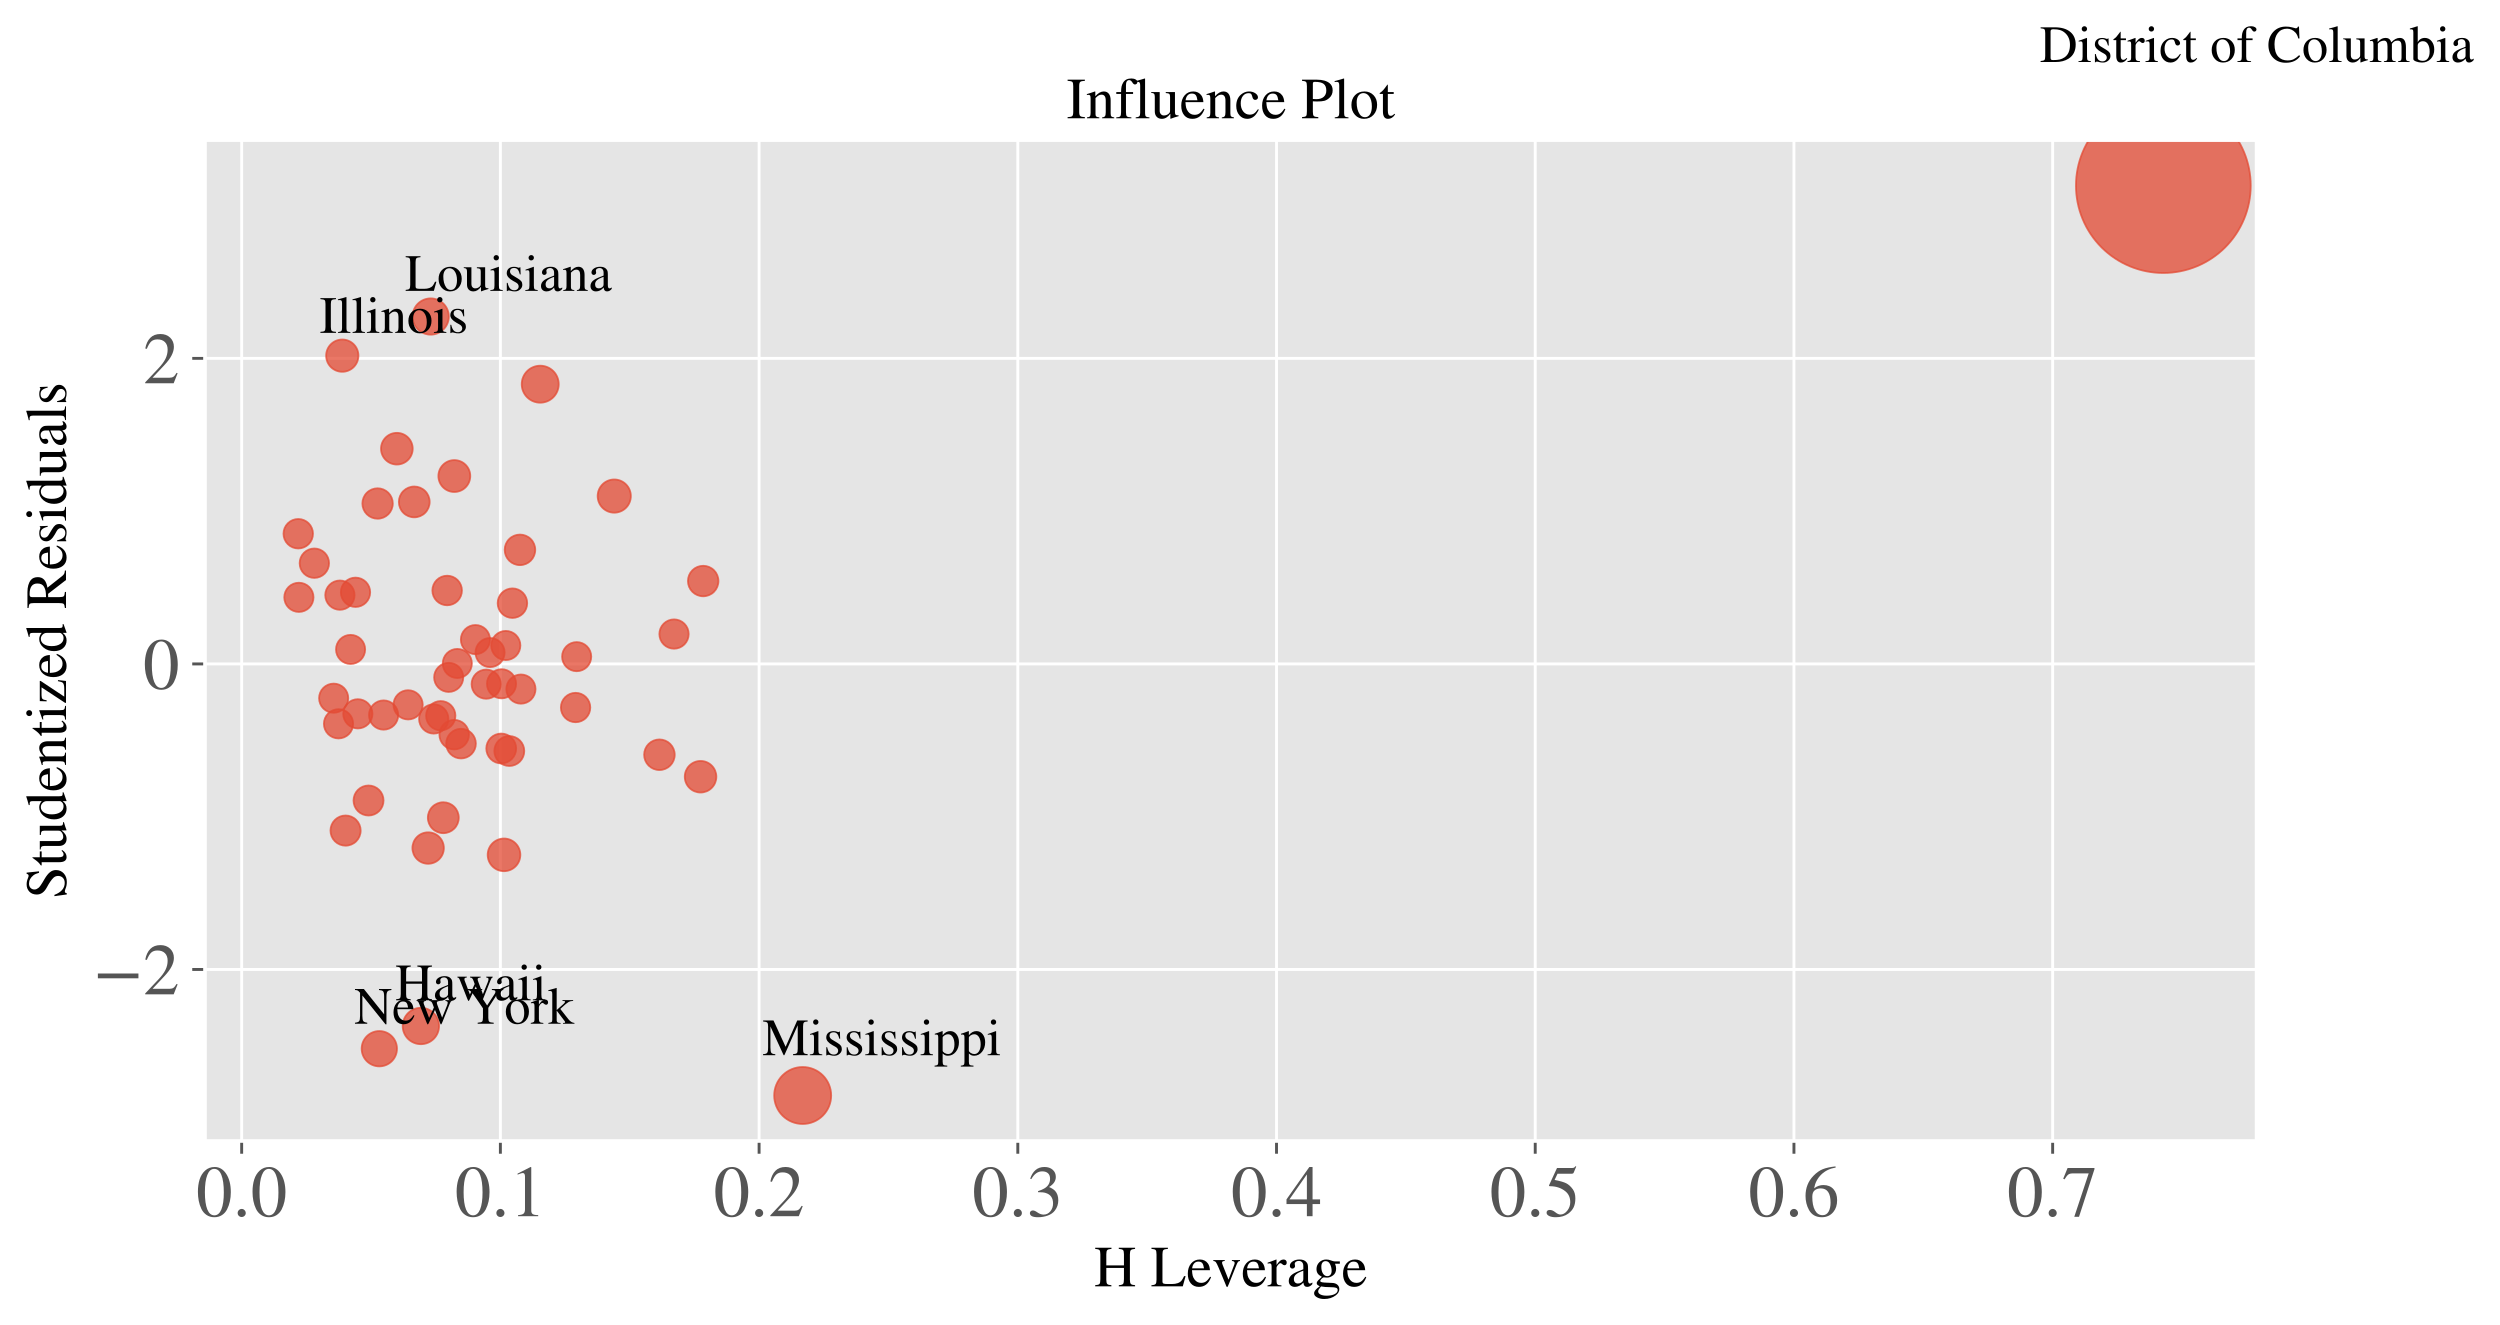 <?xml version="1.0" encoding="utf-8" standalone="no"?>
<!DOCTYPE svg PUBLIC "-//W3C//DTD SVG 1.1//EN"
  "http://www.w3.org/Graphics/SVG/1.1/DTD/svg11.dtd">
<!-- Created with matplotlib (https://matplotlib.org/) -->
<svg height="363.975pt" version="1.1" viewBox="0 0 686.631 363.975" width="686.631pt" xmlns="http://www.w3.org/2000/svg" xmlns:xlink="http://www.w3.org/1999/xlink">
 <defs>
  <style type="text/css">*{stroke-linecap:butt;stroke-linejoin:round;}</style>
 </defs>
 <g id="figure_1">
  <g id="patch_1">
   <path d="M 0 363.975 
L 686.631 363.975 
L 686.631 0 
L 0 0 
z
" style="fill:#ffffff;"/>
  </g>
  <g id="axes_1">
   <g id="patch_2">
    <path d="M 56.3 313.375 
L 619.782 313.375 
L 619.782 38.481 
L 56.3 38.481 
z
" style="fill:#e5e5e5;"/>
   </g>
   <g id="matplotlib.axis_1">
    <g id="xtick_1">
     <g id="line2d_1">
      <path clip-path="url(#p584896f3b2)" d="M 66.375 313.375 
L 66.375 38.481 
" style="fill:none;stroke:#ffffff;stroke-linecap:square;stroke-width:0.8;"/>
     </g>
     <g id="line2d_2">
      <defs>
       <path d="M 0 0 
L 0 3.5 
" id="m3f77237fa7" style="stroke:#555555;stroke-width:0.8;"/>
      </defs>
      <g>
       <use style="fill:#555555;stroke:#555555;stroke-width:0.8;" x="66.375" xlink:href="#m3f77237fa7" y="313.375"/>
      </g>
     </g>
     <g id="text_1">
      <!-- 0.0 -->
      <g style="fill:#555555;" transform="translate(53.875 334.034)scale(0.2 -0.2)">
       <defs>
        <path d="M 47.594 33 
Q 47.594 26.297 46.297 20.344 
Q 45 14.406 42.453 9.406 
Q 39.906 4.406 35.406 1.5 
Q 30.906 -1.406 25 -1.406 
Q 18.906 -1.406 14.297 1.688 
Q 9.703 4.797 7.203 10 
Q 4.703 15.203 3.547 21.094 
Q 2.406 27 2.406 33.594 
Q 2.406 42.906 4.703 50.344 
Q 7 57.797 12.344 62.688 
Q 17.703 67.594 25.406 67.594 
Q 35.203 67.594 41.391 58 
Q 47.594 48.406 47.594 33 
z
M 38 32.5 
Q 38 48.297 34.641 56.641 
Q 31.297 65 24.797 65 
Q 18.594 65 15.297 56.594 
Q 12 48.203 12 32.906 
Q 12 17.5 15.297 9.344 
Q 18.594 1.203 25 1.203 
Q 31.297 1.203 34.641 9.344 
Q 38 17.5 38 32.5 
z
" id="STIXGeneral-Regular-48"/>
        <path d="M 18.094 4.297 
Q 18.094 2.094 16.438 0.5 
Q 14.797 -1.094 12.5 -1.094 
Q 10.203 -1.094 8.594 0.5 
Q 7 2.094 7 4.391 
Q 7 6.703 8.641 8.344 
Q 10.297 10 12.594 10 
Q 14.797 10 16.438 8.297 
Q 18.094 6.594 18.094 4.297 
z
" id="STIXGeneral-Regular-46"/>
       </defs>
       <use xlink:href="#STIXGeneral-Regular-48"/>
       <use x="50" xlink:href="#STIXGeneral-Regular-46"/>
       <use x="75" xlink:href="#STIXGeneral-Regular-48"/>
      </g>
     </g>
    </g>
    <g id="xtick_2">
     <g id="line2d_3">
      <path clip-path="url(#p584896f3b2)" d="M 137.431 313.375 
L 137.431 38.481 
" style="fill:none;stroke:#ffffff;stroke-linecap:square;stroke-width:0.8;"/>
     </g>
     <g id="line2d_4">
      <g>
       <use style="fill:#555555;stroke:#555555;stroke-width:0.8;" x="137.431" xlink:href="#m3f77237fa7" y="313.375"/>
      </g>
     </g>
     <g id="text_2">
      <!-- 0.1 -->
      <g style="fill:#555555;" transform="translate(124.931 334.034)scale(0.2 -0.2)">
       <defs>
        <path d="M 39.406 0 
L 11.797 0 
L 11.797 1.5 
Q 17.297 1.797 19.297 3.547 
Q 21.297 5.297 21.297 9.5 
L 21.297 54.406 
Q 21.297 59.297 18.297 59.297 
Q 16.906 59.297 13.797 58.094 
L 11.094 57.094 
L 11.094 58.5 
L 29 67.594 
L 29.906 67.297 
L 29.906 7.594 
Q 29.906 4.297 31.906 2.891 
Q 33.906 1.5 39.406 1.5 
z
" id="STIXGeneral-Regular-49"/>
       </defs>
       <use xlink:href="#STIXGeneral-Regular-48"/>
       <use x="50" xlink:href="#STIXGeneral-Regular-46"/>
       <use x="75" xlink:href="#STIXGeneral-Regular-49"/>
      </g>
     </g>
    </g>
    <g id="xtick_3">
     <g id="line2d_5">
      <path clip-path="url(#p584896f3b2)" d="M 208.487 313.375 
L 208.487 38.481 
" style="fill:none;stroke:#ffffff;stroke-linecap:square;stroke-width:0.8;"/>
     </g>
     <g id="line2d_6">
      <g>
       <use style="fill:#555555;stroke:#555555;stroke-width:0.8;" x="208.487" xlink:href="#m3f77237fa7" y="313.375"/>
      </g>
     </g>
     <g id="text_3">
      <!-- 0.2 -->
      <g style="fill:#555555;" transform="translate(195.987 334.034)scale(0.2 -0.2)">
       <defs>
        <path d="M 47.406 13.703 
L 42 0 
L 2.906 0 
L 2.906 1.203 
L 20.703 20.094 
Q 27.703 27.406 30.703 33.5 
Q 33.703 39.594 33.703 46.094 
Q 33.703 52.797 30 56.5 
Q 26.297 60.203 19.797 60.203 
Q 14.406 60.203 11.25 57.391 
Q 8.094 54.594 5.094 47.203 
L 3 47.703 
Q 4.703 57 9.844 62.297 
Q 15 67.594 23.797 67.594 
Q 32.094 67.594 37.188 62.594 
Q 42.297 57.594 42.297 50 
Q 42.297 38.703 29.5 25.203 
L 13 7.594 
L 36.406 7.594 
Q 39.703 7.594 41.641 8.891 
Q 43.594 10.203 46 14.297 
z
" id="STIXGeneral-Regular-50"/>
       </defs>
       <use xlink:href="#STIXGeneral-Regular-48"/>
       <use x="50" xlink:href="#STIXGeneral-Regular-46"/>
       <use x="75" xlink:href="#STIXGeneral-Regular-50"/>
      </g>
     </g>
    </g>
    <g id="xtick_4">
     <g id="line2d_7">
      <path clip-path="url(#p584896f3b2)" d="M 279.543 313.375 
L 279.543 38.481 
" style="fill:none;stroke:#ffffff;stroke-linecap:square;stroke-width:0.8;"/>
     </g>
     <g id="line2d_8">
      <g>
       <use style="fill:#555555;stroke:#555555;stroke-width:0.8;" x="279.543" xlink:href="#m3f77237fa7" y="313.375"/>
      </g>
     </g>
     <g id="text_4">
      <!-- 0.3 -->
      <g style="fill:#555555;" transform="translate(267.043 334.034)scale(0.2 -0.2)">
       <defs>
        <path d="M 6.094 51 
L 4.5 51.406 
Q 6.797 58.906 11.688 63.25 
Q 16.594 67.594 24.094 67.594 
Q 31.094 67.594 35.391 63.797 
Q 39.703 60 39.703 53.906 
Q 39.703 45.703 30.406 40.094 
Q 35.906 37.703 38.703 34.797 
Q 43.094 29.906 43.094 21.906 
Q 43.094 13.906 38.5 7.906 
Q 35.094 3.297 28.75 0.938 
Q 22.406 -1.406 15.297 -1.406 
Q 4.094 -1.406 4.094 4.297 
Q 4.094 5.906 5.297 6.906 
Q 6.5 7.906 8.203 7.906 
Q 10.703 7.906 14.297 5.297 
Q 18.703 2.203 22.906 2.203 
Q 28.406 2.203 32.156 6.641 
Q 35.906 11.094 35.906 17.5 
Q 35.906 29 25.5 32 
Q 22.406 33 15.297 33 
L 15.297 34.406 
Q 20.906 36.297 23.703 38 
Q 31.797 42.594 31.797 51.406 
Q 31.797 56.406 28.938 59 
Q 26.094 61.594 21 61.594 
Q 12 61.594 6.094 51 
z
" id="STIXGeneral-Regular-51"/>
       </defs>
       <use xlink:href="#STIXGeneral-Regular-48"/>
       <use x="50" xlink:href="#STIXGeneral-Regular-46"/>
       <use x="75" xlink:href="#STIXGeneral-Regular-51"/>
      </g>
     </g>
    </g>
    <g id="xtick_5">
     <g id="line2d_9">
      <path clip-path="url(#p584896f3b2)" d="M 350.598 313.375 
L 350.598 38.481 
" style="fill:none;stroke:#ffffff;stroke-linecap:square;stroke-width:0.8;"/>
     </g>
     <g id="line2d_10">
      <g>
       <use style="fill:#555555;stroke:#555555;stroke-width:0.8;" x="350.598" xlink:href="#m3f77237fa7" y="313.375"/>
      </g>
     </g>
     <g id="text_5">
      <!-- 0.4 -->
      <g style="fill:#555555;" transform="translate(338.098 334.034)scale(0.2 -0.2)">
       <defs>
        <path d="M 47.297 16.703 
L 37 16.703 
L 37 0 
L 29.203 0 
L 29.203 16.703 
L 1.203 16.703 
L 1.203 23.094 
L 32.594 67.594 
L 37 67.594 
L 37 23.094 
L 47.297 23.094 
z
M 29.203 23.094 
L 29.203 57.406 
L 5.203 23.094 
z
" id="STIXGeneral-Regular-52"/>
       </defs>
       <use xlink:href="#STIXGeneral-Regular-48"/>
       <use x="50" xlink:href="#STIXGeneral-Regular-46"/>
       <use x="75" xlink:href="#STIXGeneral-Regular-52"/>
      </g>
     </g>
    </g>
    <g id="xtick_6">
     <g id="line2d_11">
      <path clip-path="url(#p584896f3b2)" d="M 421.654 313.375 
L 421.654 38.481 
" style="fill:none;stroke:#ffffff;stroke-linecap:square;stroke-width:0.8;"/>
     </g>
     <g id="line2d_12">
      <g>
       <use style="fill:#555555;stroke:#555555;stroke-width:0.8;" x="421.654" xlink:href="#m3f77237fa7" y="313.375"/>
      </g>
     </g>
     <g id="text_6">
      <!-- 0.5 -->
      <g style="fill:#555555;" transform="translate(409.154 334.034)scale(0.2 -0.2)">
       <defs>
        <path d="M 43.797 68.094 
L 40.203 59.594 
Q 39.594 58.297 37.5 58.297 
L 18.094 58.297 
L 14.094 49.797 
Q 25.094 47.703 30 45.25 
Q 34.906 42.797 39.094 37 
Q 42.594 32.203 42.594 24.297 
Q 42.594 17.094 40.25 12.188 
Q 37.906 7.297 32.797 3.5 
Q 26 -1.406 15.797 -1.406 
Q 10.094 -1.406 6.594 0.297 
Q 3.094 2 3.094 4.797 
Q 3.094 8.594 7.594 8.594 
Q 11.203 8.594 15 5.5 
Q 18.906 2.297 22.094 2.297 
Q 27.297 2.297 31.438 7.5 
Q 35.594 12.703 35.594 19.203 
Q 35.594 28.797 28.906 34.203 
Q 20.203 41.203 7.594 41.203 
Q 6.406 41.203 6.406 42 
L 6.5 42.5 
L 17.406 66.203 
L 38.094 66.203 
Q 39.797 66.203 40.75 66.703 
Q 41.703 67.203 42.906 68.797 
z
" id="STIXGeneral-Regular-53"/>
       </defs>
       <use xlink:href="#STIXGeneral-Regular-48"/>
       <use x="50" xlink:href="#STIXGeneral-Regular-46"/>
       <use x="75" xlink:href="#STIXGeneral-Regular-53"/>
      </g>
     </g>
    </g>
    <g id="xtick_7">
     <g id="line2d_13">
      <path clip-path="url(#p584896f3b2)" d="M 492.71 313.375 
L 492.71 38.481 
" style="fill:none;stroke:#ffffff;stroke-linecap:square;stroke-width:0.8;"/>
     </g>
     <g id="line2d_14">
      <g>
       <use style="fill:#555555;stroke:#555555;stroke-width:0.8;" x="492.71" xlink:href="#m3f77237fa7" y="313.375"/>
      </g>
     </g>
     <g id="text_7">
      <!-- 0.6 -->
      <g style="fill:#555555;" transform="translate(480.21 334.034)scale(0.2 -0.2)">
       <defs>
        <path d="M 44.594 68.406 
L 44.797 66.797 
Q 33 64.906 25.094 57.25 
Q 17.203 49.594 15.203 38.297 
Q 21 42.797 27.906 42.797 
Q 36.703 42.797 41.75 37.188 
Q 46.797 31.594 46.797 21.906 
Q 46.797 12.094 41.703 5.906 
Q 35.797 -1.406 25.797 -1.406 
Q 13.594 -1.406 8.094 8.703 
Q 3.406 17.297 3.406 27.906 
Q 3.406 44.297 14.297 55.5 
Q 20.5 61.906 27.047 64.547 
Q 33.594 67.203 44.594 68.406 
z
M 37.797 18.797 
Q 37.797 38.203 24.297 38.203 
Q 19.297 38.203 16 35.547 
Q 12.703 32.906 12.703 26.594 
Q 12.703 14.906 16.344 8.156 
Q 20 1.406 26.906 1.406 
Q 32.203 1.406 35 6.156 
Q 37.797 10.906 37.797 18.797 
z
" id="STIXGeneral-Regular-54"/>
       </defs>
       <use xlink:href="#STIXGeneral-Regular-48"/>
       <use x="50" xlink:href="#STIXGeneral-Regular-46"/>
       <use x="75" xlink:href="#STIXGeneral-Regular-54"/>
      </g>
     </g>
    </g>
    <g id="xtick_8">
     <g id="line2d_15">
      <path clip-path="url(#p584896f3b2)" d="M 563.766 313.375 
L 563.766 38.481 
" style="fill:none;stroke:#ffffff;stroke-linecap:square;stroke-width:0.8;"/>
     </g>
     <g id="line2d_16">
      <g>
       <use style="fill:#555555;stroke:#555555;stroke-width:0.8;" x="563.766" xlink:href="#m3f77237fa7" y="313.375"/>
      </g>
     </g>
     <g id="text_8">
      <!-- 0.7 -->
      <g style="fill:#555555;" transform="translate(551.266 334.034)scale(0.2 -0.2)">
       <defs>
        <path d="M 44.906 64.594 
L 23.703 -0.797 
L 17.203 -0.797 
L 37 58.797 
L 15.5 58.797 
Q 11.203 58.797 9.094 57.297 
Q 7 55.797 3.797 50.594 
L 2 51.5 
L 8 66.203 
L 44.906 66.203 
z
" id="STIXGeneral-Regular-55"/>
       </defs>
       <use xlink:href="#STIXGeneral-Regular-48"/>
       <use x="50" xlink:href="#STIXGeneral-Regular-46"/>
       <use x="75" xlink:href="#STIXGeneral-Regular-55"/>
      </g>
     </g>
    </g>
    <g id="text_9">
     <!-- H Leverage -->
     <g transform="translate(300.504 353.287)scale(0.16 -0.16)">
      <defs>
       <path d="M 70.297 0 
L 42.406 0 
L 42.406 1.906 
Q 48.203 2.297 49.703 4.141 
Q 51.203 6 51.203 12.406 
L 51.203 31.5 
L 20.906 31.5 
L 20.906 11.297 
Q 20.906 5.797 22.5 4 
Q 24.094 2.203 29.594 1.906 
L 29.703 0 
L 1.797 0 
L 1.797 1.906 
Q 7.703 2.297 9.203 4.047 
Q 10.703 5.797 10.703 12.203 
L 10.703 54.797 
Q 10.703 60.594 9.141 62.188 
Q 7.594 63.797 1.797 64.297 
L 1.797 66.203 
L 29.797 66.203 
L 29.797 64.297 
Q 24.203 63.797 22.547 62.141 
Q 20.906 60.5 20.906 54.797 
L 20.906 35.906 
L 51.203 35.906 
L 51.203 54.797 
Q 51.203 60.594 49.641 62.188 
Q 48.094 63.797 42.297 64.297 
L 42.297 66.203 
L 70.297 66.203 
L 70.297 64.297 
Q 64.703 63.797 63.047 62.141 
Q 61.406 60.5 61.406 54.797 
L 61.406 11.094 
Q 61.406 5.797 63.047 4.047 
Q 64.703 2.297 70.297 1.906 
z
" id="STIXGeneral-Regular-72"/>
       <path id="STIXGeneral-Regular-32"/>
       <path d="M 59.797 17.406 
L 55 0 
L 1.203 0 
L 1.203 1.906 
Q 6.703 2.203 8.297 4 
Q 9.906 5.797 9.906 11.5 
L 9.906 54.594 
Q 9.906 60.5 8.453 62.203 
Q 7 63.906 1.203 64.297 
L 1.203 66.203 
L 29.5 66.203 
L 29.5 64.297 
Q 23.406 63.906 21.75 62.25 
Q 20.094 60.594 20.094 54.797 
L 20.094 8.406 
Q 20.094 5.594 21.844 4.75 
Q 23.594 3.906 29.094 3.906 
L 36.094 3.906 
Q 48.203 3.906 53 10 
Q 55 12.703 57.203 17.406 
z
" id="STIXGeneral-Regular-76"/>
       <path d="M 40.797 16.406 
L 42.406 15.703 
Q 36.406 -1 21.5 -1 
Q 12.703 -1 7.594 5.141 
Q 2.5 11.297 2.5 21.703 
Q 2.5 32.406 8.203 39.203 
Q 13.906 46 23.203 46 
Q 32.203 46 37.094 39.094 
Q 40 35.094 40.5 27.703 
L 9.703 27.703 
Q 10.094 21.406 10.938 18.094 
Q 11.797 14.797 14.297 11.406 
Q 18.5 5.906 25.406 5.906 
Q 30.297 5.906 33.641 8.297 
Q 37 10.703 40.797 16.406 
z
M 9.906 30.906 
L 30.297 30.906 
Q 29.406 37.203 27.344 39.797 
Q 25.297 42.406 20.5 42.406 
Q 16.297 42.406 13.5 39.453 
Q 10.703 36.5 9.906 30.906 
z
" id="STIXGeneral-Regular-101"/>
       <path d="M 47.703 45 
L 47.703 43.5 
Q 45.406 43.297 44.297 42 
Q 43.203 40.703 41.203 35.703 
L 28.406 3.594 
Q 26.406 -1.406 25.594 -1.406 
Q 24.797 -1.406 23.797 1.203 
Q 23.594 1.5 23.391 2.203 
Q 23.203 2.906 23 3.297 
L 11 32 
Q 7.797 39.594 6.297 41.438 
Q 4.797 43.297 1.906 43.5 
L 1.906 45 
L 21.5 45 
L 21.5 43.5 
Q 18.906 43.297 17.906 42.688 
Q 16.906 42.094 16.906 40.797 
Q 16.906 39.203 17.797 37 
L 28 11.406 
L 37.906 37.297 
Q 38.5 38.797 38.5 40.297 
Q 38.5 43.094 33.797 43.5 
L 33.797 45 
z
" id="STIXGeneral-Regular-118"/>
       <path d="M 16 45.797 
L 16 36.594 
Q 19.797 42 22.344 44 
Q 24.906 46 28 46 
Q 30.594 46 32.047 44.594 
Q 33.5 43.203 33.5 40.703 
Q 33.5 38.594 32.453 37.391 
Q 31.406 36.203 29.594 36.203 
Q 27.703 36.203 25.594 38.203 
Q 24 39.703 23 39.703 
Q 20.906 39.703 18.453 36.797 
Q 16 33.906 16 31.5 
L 16 9 
Q 16 4.703 17.703 3.203 
Q 19.406 1.703 24.5 1.5 
L 24.5 0 
L 0.5 0 
L 0.5 1.5 
Q 5.297 2.406 6.438 3.5 
Q 7.594 4.594 7.594 8.406 
L 7.594 33.406 
Q 7.594 36.703 6.844 38.047 
Q 6.094 39.406 4.203 39.406 
Q 2.594 39.406 0.703 39 
L 0.703 40.594 
Q 7 42.594 15.5 46 
z
" id="STIXGeneral-Regular-114"/>
       <path d="M 44.203 6.594 
L 44.203 3.797 
Q 40.406 -1 35.203 -1 
Q 29.5 -1 28.797 6.297 
L 28.703 6.297 
Q 22.297 -1 14.203 -1 
Q 9.5 -1 6.594 1.75 
Q 3.703 4.5 3.703 9.406 
Q 3.703 16.406 10.703 21.094 
Q 15.5 24.297 28.703 29.203 
L 28.703 34.594 
Q 28.703 39.094 26.547 41.344 
Q 24.406 43.594 20.906 43.594 
Q 17.906 43.594 15.906 42.141 
Q 13.906 40.703 13.906 38.703 
Q 13.906 37.797 14.203 36.688 
Q 14.5 35.594 14.5 34.5 
Q 14.5 33 13.141 31.703 
Q 11.797 30.406 9.906 30.406 
Q 8.203 30.406 6.891 31.703 
Q 5.594 33 5.594 35 
Q 5.594 39.797 10.703 43 
Q 15.406 46 22.203 46 
Q 30.297 46 34 41.5 
Q 35.797 39.406 36.297 37.25 
Q 36.797 35.094 36.797 30.406 
L 36.797 11.297 
Q 36.797 4.703 39.906 4.703 
Q 41.906 4.703 44.203 6.594 
z
M 28.703 12.703 
L 28.703 26.797 
Q 19.5 23.594 15.906 20.203 
Q 12.5 17.094 12.5 12.5 
Q 12.5 8.703 14.391 6.75 
Q 16.297 4.797 19.406 4.797 
Q 22.703 4.797 25.203 6.406 
Q 27.297 7.906 28 9.203 
Q 28.703 10.5 28.703 12.703 
z
" id="STIXGeneral-Regular-97"/>
       <path d="M 47 38.797 
L 38.703 38.797 
Q 40.594 34.5 40.594 30.406 
Q 40.594 22.703 35.391 18.797 
Q 30.203 14.906 25 14.906 
Q 23.906 14.906 21.203 15.203 
L 19.297 15.406 
Q 17.297 14.797 15.297 12.688 
Q 13.297 10.594 13.297 9.094 
Q 13.297 6.797 21.094 6.406 
L 34 5.797 
Q 39.5 5.594 42.797 2.688 
Q 46.094 -0.203 46.094 -4.906 
Q 46.094 -10.703 40.094 -15.406 
Q 31.797 -21.797 20.094 -21.797 
Q 12.906 -21.797 7.844 -18.938 
Q 2.797 -16.094 2.797 -12.094 
Q 2.797 -9.297 5 -6.547 
Q 7.203 -3.797 12.594 0.094 
Q 9.406 1.594 8.344 2.688 
Q 7.297 3.797 7.297 5.406 
Q 7.297 8.297 11.906 12.297 
Q 14.203 14.297 16.203 16.297 
Q 11.203 18.797 9.047 21.891 
Q 6.906 25 6.906 29.703 
Q 6.906 36.5 11.75 41.25 
Q 16.594 46 23.594 46 
Q 27.594 46 31.594 44.5 
L 33.797 43.703 
Q 36.703 42.703 39.297 42.703 
L 47 42.703 
z
M 15.203 33.797 
L 15.203 33.5 
Q 15.203 26.297 18.047 21.844 
Q 20.906 17.406 25.5 17.406 
Q 28.906 17.406 30.906 19.844 
Q 32.906 22.297 32.906 26.406 
Q 32.906 33 29.906 38.5 
Q 27.406 43.203 22.594 43.203 
Q 19.094 43.203 17.141 40.703 
Q 15.203 38.203 15.203 33.797 
z
M 43.297 -6.406 
Q 43.297 -3.594 40.547 -2.547 
Q 37.797 -1.5 30.906 -1.5 
Q 21 -1.5 14.703 -0.203 
Q 11.703 -3.797 10.75 -5.438 
Q 9.797 -7.094 9.797 -8.797 
Q 9.797 -12.094 13.75 -14.094 
Q 17.703 -16.094 24.297 -16.094 
Q 32.797 -16.094 38.047 -13.438 
Q 43.297 -10.797 43.297 -6.406 
z
" id="STIXGeneral-Regular-103"/>
      </defs>
      <use xlink:href="#STIXGeneral-Regular-72"/>
      <use x="72.2" xlink:href="#STIXGeneral-Regular-32"/>
      <use x="97.2" xlink:href="#STIXGeneral-Regular-76"/>
      <use x="158.3" xlink:href="#STIXGeneral-Regular-101"/>
      <use x="202.7" xlink:href="#STIXGeneral-Regular-118"/>
      <use x="252.7" xlink:href="#STIXGeneral-Regular-101"/>
      <use x="297.1" xlink:href="#STIXGeneral-Regular-114"/>
      <use x="330.4" xlink:href="#STIXGeneral-Regular-97"/>
      <use x="374.8" xlink:href="#STIXGeneral-Regular-103"/>
      <use x="424.8" xlink:href="#STIXGeneral-Regular-101"/>
     </g>
    </g>
   </g>
   <g id="matplotlib.axis_2">
    <g id="ytick_1">
     <g id="line2d_17">
      <path clip-path="url(#p584896f3b2)" d="M 56.3 266.264 
L 619.782 266.264 
" style="fill:none;stroke:#ffffff;stroke-linecap:square;stroke-width:0.8;"/>
     </g>
     <g id="line2d_18">
      <defs>
       <path d="M 0 0 
L -3.5 0 
" id="m91401de087" style="stroke:#555555;stroke-width:0.8;"/>
      </defs>
      <g>
       <use style="fill:#555555;stroke:#555555;stroke-width:0.8;" x="56.3" xlink:href="#m91401de087" y="266.264"/>
      </g>
     </g>
     <g id="text_10">
      <!-- −2 -->
      <g style="fill:#555555;" transform="translate(25.6 273.094)scale(0.2 -0.2)">
       <defs>
        <path d="M 62.094 22 
L 6.406 22 
L 6.406 28.594 
L 62.094 28.594 
z
" id="STIXGeneral-Regular-8722"/>
       </defs>
       <use xlink:href="#STIXGeneral-Regular-8722"/>
       <use x="68.5" xlink:href="#STIXGeneral-Regular-50"/>
      </g>
     </g>
    </g>
    <g id="ytick_2">
     <g id="line2d_19">
      <path clip-path="url(#p584896f3b2)" d="M 56.3 182.346 
L 619.782 182.346 
" style="fill:none;stroke:#ffffff;stroke-linecap:square;stroke-width:0.8;"/>
     </g>
     <g id="line2d_20">
      <g>
       <use style="fill:#555555;stroke:#555555;stroke-width:0.8;" x="56.3" xlink:href="#m91401de087" y="182.346"/>
      </g>
     </g>
     <g id="text_11">
      <!-- 0 -->
      <g style="fill:#555555;" transform="translate(39.3 189.175)scale(0.2 -0.2)">
       <use xlink:href="#STIXGeneral-Regular-48"/>
      </g>
     </g>
    </g>
    <g id="ytick_3">
     <g id="line2d_21">
      <path clip-path="url(#p584896f3b2)" d="M 56.3 98.427 
L 619.782 98.427 
" style="fill:none;stroke:#ffffff;stroke-linecap:square;stroke-width:0.8;"/>
     </g>
     <g id="line2d_22">
      <g>
       <use style="fill:#555555;stroke:#555555;stroke-width:0.8;" x="56.3" xlink:href="#m91401de087" y="98.427"/>
      </g>
     </g>
     <g id="text_12">
      <!-- 2 -->
      <g style="fill:#555555;" transform="translate(39.3 105.257)scale(0.2 -0.2)">
       <use xlink:href="#STIXGeneral-Regular-50"/>
      </g>
     </g>
    </g>
    <g id="text_13">
     <!-- Studentized Residuals -->
     <g transform="translate(18.128 246.818)rotate(-90)scale(0.16 -0.16)">
      <defs>
       <path d="M 46.906 46.297 
L 44.406 46.297 
Q 42.703 52.5 40.297 55.703 
Q 34.203 63.5 25.797 63.5 
Q 21.203 63.5 18.453 60.844 
Q 15.703 58.203 15.703 54 
Q 15.703 52 16.703 50.094 
Q 17.703 48.203 18.844 46.844 
Q 20 45.5 22.891 43.5 
Q 25.797 41.5 27.594 40.453 
Q 29.406 39.406 33.594 36.906 
Q 41.703 32.203 45.391 27.547 
Q 49.094 22.906 49.094 17.297 
Q 49.094 9 43.297 3.797 
Q 37.5 -1.406 28.703 -1.406 
Q 22.203 -1.406 16.906 0.906 
Q 14.297 2 12.203 2 
Q 11 2 10.203 1.094 
Q 9.406 0.203 9.406 -1.297 
L 7.203 -1.297 
L 4.297 19.906 
L 6.5 19.906 
Q 13.203 2.203 27.094 2.203 
Q 32.406 2.203 35.703 5.344 
Q 39 8.5 39 13.406 
Q 39 18.094 36.094 21.297 
Q 31.297 26.5 19.297 32.906 
Q 7.094 39.406 7.094 50.094 
Q 7.094 58.094 12 62.844 
Q 16.906 67.594 24.5 67.594 
Q 29.797 67.594 35 65.406 
Q 37.703 64.203 39.406 64.203 
Q 42 64.203 42.594 67.594 
L 44.703 67.594 
z
" id="STIXGeneral-Regular-83"/>
       <path d="M 26.594 7.703 
L 27.906 6.594 
Q 23.094 -1 15.797 -1 
Q 7 -1 7 11.703 
L 7 41.797 
L 1.703 41.797 
Q 1.297 42.094 1.297 42.5 
Q 1.297 43.297 3 44.406 
Q 6.797 46.594 12.703 55.094 
Q 12.906 55.406 13.656 56.344 
Q 14.406 57.297 14.703 57.906 
Q 15.406 57.906 15.406 56.594 
L 15.406 45 
L 25.5 45 
L 25.5 41.797 
L 15.406 41.797 
L 15.406 13.203 
Q 15.406 8.406 16.594 6.297 
Q 17.797 4.203 20.594 4.203 
Q 23.594 4.203 26.594 7.703 
z
" id="STIXGeneral-Regular-116"/>
       <path d="M 48 5 
L 48 3.594 
Q 40.203 1.5 34.297 -0.906 
L 33.797 -0.594 
L 33.797 7.594 
L 33.594 7.594 
Q 27.297 -1 19.297 -1 
Q 13.594 -1 10.344 2.5 
Q 7.094 6 7.094 11.797 
L 7.094 36.906 
Q 7.094 40.594 5.797 42 
Q 4.5 43.406 0.906 43.594 
L 0.906 45 
L 15.5 45 
L 15.5 12.703 
Q 15.5 9.297 17.547 7.047 
Q 19.594 4.797 22.594 4.797 
Q 27.5 4.797 31 7.906 
Q 32.297 9.094 32.797 10.141 
Q 33.297 11.203 33.297 13.703 
L 33.297 36.797 
Q 33.297 40.703 31.891 41.844 
Q 30.5 43 25.906 43.297 
L 25.906 45 
L 41.703 45 
L 41.703 10.703 
Q 41.703 7.203 42.844 6.094 
Q 44 5 47.406 5 
z
" id="STIXGeneral-Regular-117"/>
       <path d="M 49.094 4.203 
L 34.406 -1 
L 34 -0.703 
L 34 5.703 
Q 29.203 -1 21.203 -1 
Q 12.906 -1 7.797 4.953 
Q 2.703 10.906 2.703 20.5 
Q 2.703 31.094 8.797 38.547 
Q 14.906 46 23.5 46 
Q 28.906 46 34 41.703 
L 34 57.297 
Q 34 60.406 33.094 61.406 
Q 32.203 62.406 29.406 62.406 
Q 28 62.406 27.203 62.297 
L 27.203 63.906 
Q 36.297 66.297 41.906 68.297 
L 42.406 68.094 
L 42.406 11.406 
Q 42.406 7.906 43.25 6.797 
Q 44.094 5.703 46.797 5.703 
Q 47.406 5.703 49.094 5.797 
z
M 34 10.203 
L 34 33.203 
Q 34 37.203 30.953 40.203 
Q 27.906 43.203 23.797 43.203 
Q 18.094 43.203 14.688 38.094 
Q 11.297 33 11.297 24.5 
Q 11.297 15.297 15.047 9.75 
Q 18.797 4.203 25.094 4.203 
Q 29.797 4.203 32.5 7.406 
Q 34 9.094 34 10.203 
z
" id="STIXGeneral-Regular-100"/>
       <path d="M 48.5 0 
L 27.703 0 
L 27.797 1.5 
Q 31.5 1.797 32.75 3.641 
Q 34 5.5 34 10.5 
L 34 30.406 
Q 34 40.5 26.703 40.5 
Q 24.203 40.5 22 39.297 
Q 19.797 38.094 16.406 34.797 
L 16.406 7.203 
Q 16.406 4.203 17.75 3 
Q 19.094 1.797 22.906 1.5 
L 22.906 0 
L 1.797 0 
L 1.797 1.5 
Q 5.594 1.797 6.797 3.344 
Q 8 4.906 8 9.406 
L 8 33.703 
Q 8 37.406 7.297 38.797 
Q 6.594 40.203 4.5 40.203 
Q 2.5 40.203 1.594 39.797 
L 1.594 41.5 
Q 8.594 43.5 15.297 46 
L 16.094 45.703 
L 16.094 37.906 
L 16.203 37.906 
Q 23.297 46 30.594 46 
Q 36.297 46 39.344 42 
Q 42.406 38 42.406 30.594 
L 42.406 8.5 
Q 42.406 4.5 43.594 3.203 
Q 44.797 1.906 48.5 1.5 
z
" id="STIXGeneral-Regular-110"/>
       <path d="M 18 63.203 
Q 18 61 16.5 59.547 
Q 15 58.094 12.797 58.094 
Q 10.703 58.094 9.25 59.547 
Q 7.797 61 7.797 63.203 
Q 7.797 65.297 9.297 66.797 
Q 10.797 68.297 12.906 68.297 
Q 15.094 68.297 16.547 66.797 
Q 18 65.297 18 63.203 
z
M 25.297 0 
L 1.594 0 
L 1.594 1.5 
Q 6.797 1.797 8.141 3.297 
Q 9.5 4.797 9.5 10.406 
L 9.5 33.094 
Q 9.5 36.594 8.797 38 
Q 8.094 39.406 6.203 39.406 
Q 3.797 39.406 2 38.906 
L 2 40.5 
L 17.5 46 
L 17.906 45.594 
L 17.906 10.5 
Q 17.906 4.906 19.156 3.406 
Q 20.406 1.906 25.297 1.5 
z
" id="STIXGeneral-Regular-105"/>
       <path d="M 41.797 13.594 
L 40.297 0 
L 2.703 0 
L 2.703 1.5 
L 29.297 42 
L 15.797 42 
Q 11.094 42 9.438 40.344 
Q 7.797 38.703 7.094 33.203 
L 5.297 33.203 
L 5.703 45 
L 40.297 45 
L 40.297 43.5 
L 13.406 3 
L 26.703 3 
Q 35.094 3 37.297 5.703 
Q 38.703 7.406 40 14 
z
" id="STIXGeneral-Regular-122"/>
       <path d="M 66 0 
L 49.797 0 
L 26 30.797 
L 20.406 30.594 
L 20.406 11.203 
Q 20.406 5.5 21.953 3.891 
Q 23.5 2.297 29.297 1.906 
L 29.297 0 
L 1.703 0 
L 1.703 1.906 
Q 7.406 2.406 8.797 4.094 
Q 10.203 5.797 10.203 12.406 
L 10.203 55.094 
Q 10.203 60.703 8.797 62.297 
Q 7.406 63.906 1.703 64.297 
L 1.703 66.203 
L 28.906 66.203 
Q 42.594 66.203 49.797 60.297 
Q 54.703 56.297 54.703 48.297 
Q 54.703 34.703 36.594 31.906 
L 56.594 6.594 
Q 58.703 4 60.594 3.094 
Q 62.5 2.203 66 1.906 
z
M 20.406 58.297 
L 20.406 34.297 
Q 27.594 34.406 31.094 35.094 
Q 34.594 35.797 38.094 37.703 
Q 43.797 40.906 43.797 49.094 
Q 43.797 62.5 25.5 62.5 
Q 22.797 62.5 21.594 61.641 
Q 20.406 60.797 20.406 58.297 
z
" id="STIXGeneral-Regular-82"/>
       <path d="M 15.594 30.094 
L 26 23.797 
Q 31 20.797 32.891 18.188 
Q 34.797 15.594 34.797 11.5 
Q 34.797 6.5 30.641 2.75 
Q 26.5 -1 20.797 -1 
Q 16.094 -1 13.5 -0.094 
Q 10.797 0.797 8.906 0.797 
Q 7.203 0.797 6.5 -0.406 
L 5.203 -0.406 
L 5.203 15.297 
L 6.797 15.297 
Q 8.406 8 11.406 4.594 
Q 14.406 1.203 19.5 1.203 
Q 23.203 1.203 25.5 3.297 
Q 27.797 5.406 27.797 8.594 
Q 27.797 13.203 22.5 16.094 
L 17.094 19.094 
Q 5.094 25.797 5.094 33.594 
Q 5.094 39.406 8.844 42.656 
Q 12.594 45.906 18.906 45.906 
Q 23.297 45.906 25.594 44.797 
Q 27.406 44 28.406 44 
Q 29.094 44 30 45 
L 31.094 45 
L 31.594 31.406 
L 30.094 31.406 
Q 28.406 38.203 25.844 40.953 
Q 23.297 43.703 18.797 43.703 
Q 15.406 43.703 13.344 42 
Q 11.297 40.297 11.297 36.906 
Q 11.297 35.203 12.438 33.25 
Q 13.594 31.297 15.594 30.094 
z
" id="STIXGeneral-Regular-115"/>
       <path d="M 25.703 0 
L 2.094 0 
L 2.094 1.5 
Q 6.797 1.906 8.297 3.453 
Q 9.797 5 9.797 9.203 
L 9.797 56.094 
Q 9.797 59.703 8.891 61.094 
Q 8 62.5 5.594 62.5 
Q 3.5 62.5 1.906 62.297 
L 1.906 63.906 
Q 11.406 66.203 17.703 68.297 
L 18.203 67.906 
L 18.203 8.703 
Q 18.203 4.5 19.594 3.141 
Q 21 1.797 25.703 1.5 
z
" id="STIXGeneral-Regular-108"/>
      </defs>
      <use xlink:href="#STIXGeneral-Regular-83"/>
      <use x="55.6" xlink:href="#STIXGeneral-Regular-116"/>
      <use x="83.4" xlink:href="#STIXGeneral-Regular-117"/>
      <use x="133.4" xlink:href="#STIXGeneral-Regular-100"/>
      <use x="183.4" xlink:href="#STIXGeneral-Regular-101"/>
      <use x="227.8" xlink:href="#STIXGeneral-Regular-110"/>
      <use x="277.8" xlink:href="#STIXGeneral-Regular-116"/>
      <use x="305.6" xlink:href="#STIXGeneral-Regular-105"/>
      <use x="333.4" xlink:href="#STIXGeneral-Regular-122"/>
      <use x="377.8" xlink:href="#STIXGeneral-Regular-101"/>
      <use x="422.2" xlink:href="#STIXGeneral-Regular-100"/>
      <use x="472.2" xlink:href="#STIXGeneral-Regular-32"/>
      <use x="497.2" xlink:href="#STIXGeneral-Regular-82"/>
      <use x="563.9" xlink:href="#STIXGeneral-Regular-101"/>
      <use x="608.3" xlink:href="#STIXGeneral-Regular-115"/>
      <use x="647.2" xlink:href="#STIXGeneral-Regular-105"/>
      <use x="675" xlink:href="#STIXGeneral-Regular-100"/>
      <use x="725" xlink:href="#STIXGeneral-Regular-117"/>
      <use x="775" xlink:href="#STIXGeneral-Regular-97"/>
      <use x="819.4" xlink:href="#STIXGeneral-Regular-108"/>
      <use x="847.2" xlink:href="#STIXGeneral-Regular-115"/>
     </g>
    </g>
   </g>
   <g id="PathCollection_1">
    <path clip-path="url(#p584896f3b2)" d="M 123.237 190.045 
C 124.299 190.045 125.317 189.623 126.067 188.873 
C 126.818 188.122 127.239 187.104 127.239 186.043 
C 127.239 184.982 126.818 183.964 126.067 183.213 
C 125.317 182.463 124.299 182.041 123.237 182.041 
C 122.176 182.041 121.158 182.463 120.408 183.213 
C 119.657 183.964 119.235 184.982 119.235 186.043 
C 119.235 187.104 119.657 188.122 120.408 188.873 
C 121.158 189.623 122.176 190.045 123.237 190.045 
z
" style="fill:#e24a33;fill-opacity:0.75;stroke:#e24a33;stroke-opacity:0.75;stroke-width:0.5;"/>
    <path clip-path="url(#p584896f3b2)" d="M 192.412 217.667 
C 193.561 217.667 194.664 217.21 195.477 216.397 
C 196.29 215.584 196.747 214.481 196.747 213.331 
C 196.747 212.182 196.29 211.079 195.477 210.266 
C 194.664 209.452 193.561 208.996 192.412 208.996 
C 191.262 208.996 190.159 209.452 189.346 210.266 
C 188.533 211.079 188.076 212.182 188.076 213.331 
C 188.076 214.481 188.533 215.584 189.346 216.397 
C 190.159 217.21 191.262 217.667 192.412 217.667 
z
" style="fill:#e24a33;fill-opacity:0.75;stroke:#e24a33;stroke-opacity:0.75;stroke-width:0.5;"/>
    <path clip-path="url(#p584896f3b2)" d="M 133.528 191.912 
C 134.59 191.912 135.609 191.49 136.36 190.739 
C 137.111 189.988 137.533 188.969 137.533 187.907 
C 137.533 186.845 137.111 185.826 136.36 185.074 
C 135.609 184.323 134.59 183.901 133.528 183.901 
C 132.465 183.901 131.446 184.323 130.695 185.074 
C 129.944 185.826 129.522 186.845 129.522 187.907 
C 129.522 188.969 129.944 189.988 130.695 190.739 
C 131.446 191.49 132.465 191.912 133.528 191.912 
z
" style="fill:#e24a33;fill-opacity:0.75;stroke:#e24a33;stroke-opacity:0.75;stroke-width:0.5;"/>
    <path clip-path="url(#p584896f3b2)" d="M 130.581 179.672 
C 131.643 179.672 132.663 179.25 133.414 178.498 
C 134.166 177.747 134.588 176.727 134.588 175.665 
C 134.588 174.602 134.166 173.582 133.414 172.831 
C 132.663 172.079 131.643 171.657 130.581 171.657 
C 129.518 171.657 128.498 172.079 127.747 172.831 
C 126.995 173.582 126.573 174.602 126.573 175.665 
C 126.573 176.727 126.995 177.747 127.747 178.498 
C 128.498 179.25 129.518 179.672 130.581 179.672 
z
" style="fill:#e24a33;fill-opacity:0.75;stroke:#e24a33;stroke-opacity:0.75;stroke-width:0.5;"/>
    <path clip-path="url(#p584896f3b2)" d="M 185.126 178.166 
C 186.192 178.166 187.216 177.743 187.97 176.988 
C 188.725 176.234 189.149 175.21 189.149 174.143 
C 189.149 173.076 188.725 172.053 187.97 171.299 
C 187.216 170.544 186.192 170.12 185.126 170.12 
C 184.059 170.12 183.035 170.544 182.281 171.299 
C 181.526 172.053 181.103 173.076 181.103 174.143 
C 181.103 175.21 181.526 176.234 182.281 176.988 
C 183.035 177.743 184.059 178.166 185.126 178.166 
z
" style="fill:#e24a33;fill-opacity:0.75;stroke:#e24a33;stroke-opacity:0.75;stroke-width:0.5;"/>
    <path clip-path="url(#p584896f3b2)" d="M 138.918 181.291 
C 139.981 181.291 140.999 180.869 141.75 180.118 
C 142.501 179.367 142.923 178.348 142.923 177.286 
C 142.923 176.224 142.501 175.205 141.75 174.454 
C 140.999 173.703 139.981 173.281 138.918 173.281 
C 137.856 173.281 136.837 173.703 136.086 174.454 
C 135.335 175.205 134.913 176.224 134.913 177.286 
C 134.913 178.348 135.335 179.367 136.086 180.118 
C 136.837 180.869 137.856 181.291 138.918 181.291 
z
" style="fill:#e24a33;fill-opacity:0.75;stroke:#e24a33;stroke-opacity:0.75;stroke-width:0.5;"/>
    <path clip-path="url(#p584896f3b2)" d="M 124.743 205.828 
C 125.819 205.828 126.851 205.4 127.612 204.639 
C 128.373 203.878 128.8 202.846 128.8 201.77 
C 128.8 200.695 128.373 199.663 127.612 198.902 
C 126.851 198.141 125.819 197.713 124.743 197.713 
C 123.667 197.713 122.635 198.141 121.874 198.902 
C 121.114 199.663 120.686 200.695 120.686 201.77 
C 120.686 202.846 121.114 203.878 121.874 204.639 
C 122.635 205.4 123.667 205.828 124.743 205.828 
z
" style="fill:#e24a33;fill-opacity:0.75;stroke:#e24a33;stroke-opacity:0.75;stroke-width:0.5;"/>
    <path clip-path="url(#p584896f3b2)" d="M 126.623 208.311 
C 127.704 208.311 128.74 207.881 129.504 207.117 
C 130.268 206.353 130.698 205.317 130.698 204.236 
C 130.698 203.155 130.268 202.119 129.504 201.355 
C 128.74 200.591 127.704 200.161 126.623 200.161 
C 125.542 200.161 124.506 200.591 123.742 201.355 
C 122.978 202.119 122.548 203.155 122.548 204.236 
C 122.548 205.317 122.978 206.353 123.742 207.117 
C 124.506 207.881 125.542 208.311 126.623 208.311 
z
" style="fill:#e24a33;fill-opacity:0.75;stroke:#e24a33;stroke-opacity:0.75;stroke-width:0.5;"/>
    <path clip-path="url(#p584896f3b2)" d="M 594.169 74.976 
C 600.534 74.976 606.639 72.447 611.14 67.946 
C 615.64 63.446 618.169 57.341 618.169 50.976 
C 618.169 44.611 615.64 38.506 611.14 34.005 
C 606.639 29.505 600.534 26.976 594.169 26.976 
C 587.804 26.976 581.699 29.505 577.199 34.005 
C 572.698 38.506 570.169 44.611 570.169 50.976 
C 570.169 57.341 572.698 63.446 577.199 67.946 
C 581.699 72.447 587.804 74.976 594.169 74.976 
z
" style="fill:#e24a33;fill-opacity:0.75;stroke:#e24a33;stroke-opacity:0.75;stroke-width:0.5;"/>
    <path clip-path="url(#p584896f3b2)" d="M 121.054 200.602 
C 122.122 200.602 123.147 200.177 123.902 199.422 
C 124.658 198.666 125.082 197.642 125.082 196.573 
C 125.082 195.505 124.658 194.48 123.902 193.725 
C 123.147 192.969 122.122 192.545 121.054 192.545 
C 119.985 192.545 118.96 192.969 118.205 193.725 
C 117.449 194.48 117.025 195.505 117.025 196.573 
C 117.025 197.642 117.449 198.666 118.205 199.422 
C 118.96 200.177 119.985 200.602 121.054 200.602 
z
" style="fill:#e24a33;fill-opacity:0.75;stroke:#e24a33;stroke-opacity:0.75;stroke-width:0.5;"/>
    <path clip-path="url(#p584896f3b2)" d="M 94.911 232.266 
C 96.01 232.266 97.064 231.829 97.841 231.052 
C 98.618 230.275 99.055 229.221 99.055 228.122 
C 99.055 227.024 98.618 225.97 97.841 225.193 
C 97.064 224.416 96.01 223.979 94.911 223.979 
C 93.812 223.979 92.758 224.416 91.981 225.193 
C 91.204 225.97 90.768 227.024 90.768 228.122 
C 90.768 229.221 91.204 230.275 91.981 231.052 
C 92.758 231.829 93.812 232.266 94.911 232.266 
z
" style="fill:#e24a33;fill-opacity:0.75;stroke:#e24a33;stroke-opacity:0.75;stroke-width:0.5;"/>
    <path clip-path="url(#p584896f3b2)" d="M 115.595 286.786 
C 116.92 286.786 118.191 286.259 119.127 285.323 
C 120.064 284.386 120.59 283.115 120.59 281.79 
C 120.59 280.466 120.064 279.195 119.127 278.258 
C 118.191 277.321 116.92 276.795 115.595 276.795 
C 114.27 276.795 113 277.321 112.063 278.258 
C 111.126 279.195 110.6 280.466 110.6 281.79 
C 110.6 283.115 111.126 284.386 112.063 285.323 
C 113 286.259 114.27 286.786 115.595 286.786 
z
" style="fill:#e24a33;fill-opacity:0.75;stroke:#e24a33;stroke-opacity:0.75;stroke-width:0.5;"/>
    <path clip-path="url(#p584896f3b2)" d="M 125.603 186.222 
C 126.664 186.222 127.681 185.801 128.431 185.051 
C 129.182 184.301 129.603 183.283 129.603 182.222 
C 129.603 181.162 129.182 180.144 128.431 179.394 
C 127.681 178.644 126.664 178.222 125.603 178.222 
C 124.542 178.222 123.525 178.644 122.775 179.394 
C 122.025 180.144 121.603 181.162 121.603 182.222 
C 121.603 183.283 122.025 184.301 122.775 185.051 
C 123.525 185.801 124.542 186.222 125.603 186.222 
z
" style="fill:#e24a33;fill-opacity:0.75;stroke:#e24a33;stroke-opacity:0.75;stroke-width:0.5;"/>
    <path clip-path="url(#p584896f3b2)" d="M 94.008 102.113 
C 95.183 102.113 96.311 101.647 97.142 100.815 
C 97.973 99.984 98.44 98.857 98.44 97.682 
C 98.44 96.507 97.973 95.379 97.142 94.548 
C 96.311 93.717 95.183 93.25 94.008 93.25 
C 92.833 93.25 91.706 93.717 90.874 94.548 
C 90.043 95.379 89.576 96.507 89.576 97.682 
C 89.576 98.857 90.043 99.984 90.874 100.815 
C 91.706 101.647 92.833 102.113 94.008 102.113 
z
" style="fill:#e24a33;fill-opacity:0.75;stroke:#e24a33;stroke-opacity:0.75;stroke-width:0.5;"/>
    <path clip-path="url(#p584896f3b2)" d="M 82.091 168.073 
C 83.156 168.073 84.176 167.65 84.929 166.897 
C 85.682 166.145 86.104 165.124 86.104 164.06 
C 86.104 162.996 85.682 161.975 84.929 161.222 
C 84.176 160.47 83.156 160.047 82.091 160.047 
C 81.027 160.047 80.006 160.47 79.254 161.222 
C 78.501 161.975 78.079 162.996 78.079 164.06 
C 78.079 165.124 78.501 166.145 79.254 166.897 
C 80.006 167.65 81.027 168.073 82.091 168.073 
z
" style="fill:#e24a33;fill-opacity:0.75;stroke:#e24a33;stroke-opacity:0.75;stroke-width:0.5;"/>
    <path clip-path="url(#p584896f3b2)" d="M 105.36 200.405 
C 106.426 200.405 107.448 199.982 108.202 199.228 
C 108.956 198.474 109.379 197.452 109.379 196.386 
C 109.379 195.32 108.956 194.297 108.202 193.543 
C 107.448 192.79 106.426 192.366 105.36 192.366 
C 104.294 192.366 103.271 192.79 102.518 193.543 
C 101.764 194.297 101.34 195.32 101.34 196.386 
C 101.34 197.452 101.764 198.474 102.518 199.228 
C 103.271 199.982 104.294 200.405 105.36 200.405 
z
" style="fill:#e24a33;fill-opacity:0.75;stroke:#e24a33;stroke-opacity:0.75;stroke-width:0.5;"/>
    <path clip-path="url(#p584896f3b2)" d="M 97.64 166.702 
C 98.709 166.702 99.734 166.278 100.49 165.522 
C 101.245 164.766 101.67 163.741 101.67 162.672 
C 101.67 161.603 101.245 160.578 100.49 159.822 
C 99.734 159.067 98.709 158.642 97.64 158.642 
C 96.571 158.642 95.546 159.067 94.79 159.822 
C 94.034 160.578 93.61 161.603 93.61 162.672 
C 93.61 163.741 94.034 164.766 94.79 165.522 
C 95.546 166.278 96.571 166.702 97.64 166.702 
z
" style="fill:#e24a33;fill-opacity:0.75;stroke:#e24a33;stroke-opacity:0.75;stroke-width:0.5;"/>
    <path clip-path="url(#p584896f3b2)" d="M 139.883 210.379 
C 140.973 210.379 142.019 209.946 142.79 209.175 
C 143.561 208.404 143.994 207.358 143.994 206.268 
C 143.994 205.178 143.561 204.132 142.79 203.361 
C 142.019 202.591 140.973 202.157 139.883 202.157 
C 138.793 202.157 137.747 202.591 136.976 203.361 
C 136.206 204.132 135.773 205.178 135.773 206.268 
C 135.773 207.358 136.206 208.404 136.976 209.175 
C 137.747 209.946 138.793 210.379 139.883 210.379 
z
" style="fill:#e24a33;fill-opacity:0.75;stroke:#e24a33;stroke-opacity:0.75;stroke-width:0.5;"/>
    <path clip-path="url(#p584896f3b2)" d="M 118.288 91.915 
C 119.609 91.915 120.876 91.391 121.81 90.457 
C 122.744 89.523 123.268 88.256 123.268 86.935 
C 123.268 85.614 122.744 84.347 121.81 83.413 
C 120.876 82.479 119.609 81.954 118.288 81.954 
C 116.967 81.954 115.7 82.479 114.766 83.413 
C 113.832 84.347 113.307 85.614 113.307 86.935 
C 113.307 88.256 113.832 89.523 114.766 90.457 
C 115.7 91.391 116.967 91.915 118.288 91.915 
z
" style="fill:#e24a33;fill-opacity:0.75;stroke:#e24a33;stroke-opacity:0.75;stroke-width:0.5;"/>
    <path clip-path="url(#p584896f3b2)" d="M 137.666 209.677 
C 138.753 209.677 139.796 209.245 140.565 208.476 
C 141.334 207.707 141.766 206.663 141.766 205.576 
C 141.766 204.488 141.334 203.445 140.565 202.676 
C 139.796 201.907 138.753 201.475 137.666 201.475 
C 136.578 201.475 135.535 201.907 134.766 202.676 
C 133.997 203.445 133.565 204.488 133.565 205.576 
C 133.565 206.663 133.997 207.707 134.766 208.476 
C 135.535 209.245 136.578 209.677 137.666 209.677 
z
" style="fill:#e24a33;fill-opacity:0.75;stroke:#e24a33;stroke-opacity:0.75;stroke-width:0.5;"/>
    <path clip-path="url(#p584896f3b2)" d="M 148.375 110.6 
C 149.723 110.6 151.015 110.065 151.967 109.112 
C 152.92 108.159 153.455 106.867 153.455 105.52 
C 153.455 104.173 152.92 102.88 151.967 101.928 
C 151.015 100.975 149.723 100.44 148.375 100.44 
C 147.028 100.44 145.736 100.975 144.783 101.928 
C 143.831 102.88 143.295 104.173 143.295 105.52 
C 143.295 106.867 143.831 108.159 144.783 109.112 
C 145.736 110.065 147.028 110.6 148.375 110.6 
z
" style="fill:#e24a33;fill-opacity:0.75;stroke:#e24a33;stroke-opacity:0.75;stroke-width:0.5;"/>
    <path clip-path="url(#p584896f3b2)" d="M 121.755 228.83 
C 122.881 228.83 123.961 228.383 124.757 227.587 
C 125.553 226.791 126 225.711 126 224.586 
C 126 223.46 125.553 222.38 124.757 221.584 
C 123.961 220.788 122.881 220.341 121.755 220.341 
C 120.629 220.341 119.55 220.788 118.754 221.584 
C 117.958 222.38 117.51 223.46 117.51 224.586 
C 117.51 225.711 117.958 226.791 118.754 227.587 
C 119.55 228.383 120.629 228.83 121.755 228.83 
z
" style="fill:#e24a33;fill-opacity:0.75;stroke:#e24a33;stroke-opacity:0.75;stroke-width:0.5;"/>
    <path clip-path="url(#p584896f3b2)" d="M 137.749 191.808 
C 138.811 191.808 139.83 191.386 140.581 190.634 
C 141.332 189.883 141.754 188.864 141.754 187.802 
C 141.754 186.74 141.332 185.721 140.581 184.97 
C 139.83 184.218 138.811 183.796 137.749 183.796 
C 136.686 183.796 135.667 184.218 134.916 184.97 
C 134.165 185.721 133.743 186.74 133.743 187.802 
C 133.743 188.864 134.165 189.883 134.916 190.634 
C 135.667 191.386 136.686 191.808 137.749 191.808 
z
" style="fill:#e24a33;fill-opacity:0.75;stroke:#e24a33;stroke-opacity:0.75;stroke-width:0.5;"/>
    <path clip-path="url(#p584896f3b2)" d="M 112.088 197.6 
C 113.152 197.6 114.174 197.177 114.926 196.424 
C 115.679 195.671 116.102 194.65 116.102 193.585 
C 116.102 192.52 115.679 191.499 114.926 190.746 
C 114.174 189.993 113.152 189.57 112.088 189.57 
C 111.023 189.57 110.002 189.993 109.249 190.746 
C 108.496 191.499 108.073 192.52 108.073 193.585 
C 108.073 194.65 108.496 195.671 109.249 196.424 
C 110.002 197.177 111.023 197.6 112.088 197.6 
z
" style="fill:#e24a33;fill-opacity:0.75;stroke:#e24a33;stroke-opacity:0.75;stroke-width:0.5;"/>
    <path clip-path="url(#p584896f3b2)" d="M 220.458 308.704 
C 222.533 308.704 224.523 307.879 225.99 306.412 
C 227.458 304.945 228.282 302.955 228.282 300.88 
C 228.282 298.805 227.458 296.814 225.99 295.347 
C 224.523 293.88 222.533 293.055 220.458 293.055 
C 218.383 293.055 216.393 293.88 214.925 295.347 
C 213.458 296.814 212.634 298.805 212.634 300.88 
C 212.634 302.955 213.458 304.945 214.925 306.412 
C 216.393 307.879 218.383 308.704 220.458 308.704 
z
" style="fill:#e24a33;fill-opacity:0.75;stroke:#e24a33;stroke-opacity:0.75;stroke-width:0.5;"/>
    <path clip-path="url(#p584896f3b2)" d="M 81.913 150.638 
C 82.986 150.638 84.016 150.212 84.775 149.452 
C 85.534 148.693 85.961 147.664 85.961 146.59 
C 85.961 145.517 85.534 144.487 84.775 143.728 
C 84.016 142.969 82.986 142.542 81.913 142.542 
C 80.839 142.542 79.81 142.969 79.051 143.728 
C 78.291 144.487 77.865 145.517 77.865 146.59 
C 77.865 147.664 78.291 148.693 79.051 149.452 
C 79.81 150.212 80.839 150.638 81.913 150.638 
z
" style="fill:#e24a33;fill-opacity:0.75;stroke:#e24a33;stroke-opacity:0.75;stroke-width:0.5;"/>
    <path clip-path="url(#p584896f3b2)" d="M 158.385 184.352 
C 159.446 184.352 160.464 183.93 161.214 183.18 
C 161.964 182.43 162.386 181.412 162.386 180.351 
C 162.386 179.29 161.964 178.272 161.214 177.522 
C 160.464 176.771 159.446 176.35 158.385 176.35 
C 157.324 176.35 156.306 176.771 155.556 177.522 
C 154.805 178.272 154.384 179.29 154.384 180.351 
C 154.384 181.412 154.805 182.43 155.556 183.18 
C 156.306 183.93 157.324 184.352 158.385 184.352 
z
" style="fill:#e24a33;fill-opacity:0.75;stroke:#e24a33;stroke-opacity:0.75;stroke-width:0.5;"/>
    <path clip-path="url(#p584896f3b2)" d="M 96.288 182.37 
C 97.349 182.37 98.366 181.948 99.117 181.198 
C 99.867 180.448 100.289 179.43 100.289 178.369 
C 100.289 177.308 99.867 176.29 99.117 175.54 
C 98.366 174.789 97.349 174.368 96.288 174.368 
C 95.226 174.368 94.209 174.789 93.458 175.54 
C 92.708 176.29 92.286 177.308 92.286 178.369 
C 92.286 179.43 92.708 180.448 93.458 181.198 
C 94.209 181.948 95.226 182.37 96.288 182.37 
z
" style="fill:#e24a33;fill-opacity:0.75;stroke:#e24a33;stroke-opacity:0.75;stroke-width:0.5;"/>
    <path clip-path="url(#p584896f3b2)" d="M 134.597 183.228 
C 135.658 183.228 136.676 182.806 137.427 182.056 
C 138.177 181.306 138.599 180.288 138.599 179.226 
C 138.599 178.165 138.177 177.147 137.427 176.397 
C 136.676 175.646 135.658 175.225 134.597 175.225 
C 133.536 175.225 132.518 175.646 131.767 176.397 
C 131.017 177.147 130.595 178.165 130.595 179.226 
C 130.595 180.288 131.017 181.306 131.767 182.056 
C 132.518 182.806 133.536 183.228 134.597 183.228 
z
" style="fill:#e24a33;fill-opacity:0.75;stroke:#e24a33;stroke-opacity:0.75;stroke-width:0.5;"/>
    <path clip-path="url(#p584896f3b2)" d="M 140.74 169.718 
C 141.815 169.718 142.847 169.29 143.607 168.53 
C 144.368 167.77 144.795 166.738 144.795 165.663 
C 144.795 164.587 144.368 163.556 143.607 162.795 
C 142.847 162.035 141.815 161.608 140.74 161.608 
C 139.665 161.608 138.633 162.035 137.873 162.795 
C 137.112 163.556 136.685 164.587 136.685 165.663 
C 136.685 166.738 137.112 167.77 137.873 168.53 
C 138.633 169.29 139.665 169.718 140.74 169.718 
z
" style="fill:#e24a33;fill-opacity:0.75;stroke:#e24a33;stroke-opacity:0.75;stroke-width:0.5;"/>
    <path clip-path="url(#p584896f3b2)" d="M 143.075 193.269 
C 144.139 193.269 145.159 192.846 145.911 192.094 
C 146.662 191.342 147.085 190.322 147.085 189.259 
C 147.085 188.195 146.662 187.175 145.911 186.423 
C 145.159 185.671 144.139 185.249 143.075 185.249 
C 142.012 185.249 140.992 185.671 140.24 186.423 
C 139.488 187.175 139.065 188.195 139.065 189.259 
C 139.065 190.322 139.488 191.342 140.24 192.094 
C 140.992 192.846 142.012 193.269 143.075 193.269 
z
" style="fill:#e24a33;fill-opacity:0.75;stroke:#e24a33;stroke-opacity:0.75;stroke-width:0.5;"/>
    <path clip-path="url(#p584896f3b2)" d="M 108.999 127.585 
C 110.153 127.585 111.259 127.127 112.075 126.311 
C 112.891 125.495 113.349 124.389 113.349 123.235 
C 113.349 122.082 112.891 120.975 112.075 120.159 
C 111.259 119.344 110.153 118.885 108.999 118.885 
C 107.845 118.885 106.739 119.344 105.923 120.159 
C 105.107 120.975 104.649 122.082 104.649 123.235 
C 104.649 124.389 105.107 125.495 105.923 126.311 
C 106.739 127.127 107.845 127.585 108.999 127.585 
z
" style="fill:#e24a33;fill-opacity:0.75;stroke:#e24a33;stroke-opacity:0.75;stroke-width:0.5;"/>
    <path clip-path="url(#p584896f3b2)" d="M 104.183 292.881 
C 105.469 292.881 106.703 292.369 107.612 291.46 
C 108.522 290.55 109.033 289.316 109.033 288.03 
C 109.033 286.744 108.522 285.51 107.612 284.6 
C 106.703 283.69 105.469 283.179 104.183 283.179 
C 102.896 283.179 101.662 283.69 100.753 284.6 
C 99.843 285.51 99.332 286.744 99.332 288.03 
C 99.332 289.316 99.843 290.55 100.753 291.46 
C 101.662 292.369 102.896 292.881 104.183 292.881 
z
" style="fill:#e24a33;fill-opacity:0.75;stroke:#e24a33;stroke-opacity:0.75;stroke-width:0.5;"/>
    <path clip-path="url(#p584896f3b2)" d="M 91.642 195.765 
C 92.704 195.765 93.723 195.343 94.474 194.592 
C 95.225 193.841 95.648 192.822 95.648 191.759 
C 95.648 190.697 95.225 189.678 94.474 188.927 
C 93.723 188.176 92.704 187.754 91.642 187.754 
C 90.58 187.754 89.561 188.176 88.81 188.927 
C 88.058 189.678 87.636 190.697 87.636 191.759 
C 87.636 192.822 88.058 193.841 88.81 194.592 
C 89.561 195.343 90.58 195.765 91.642 195.765 
z
" style="fill:#e24a33;fill-opacity:0.75;stroke:#e24a33;stroke-opacity:0.75;stroke-width:0.5;"/>
    <path clip-path="url(#p584896f3b2)" d="M 113.776 142.084 
C 114.898 142.084 115.974 141.639 116.767 140.845 
C 117.56 140.052 118.006 138.976 118.006 137.855 
C 118.006 136.733 117.56 135.657 116.767 134.864 
C 115.974 134.071 114.898 133.625 113.776 133.625 
C 112.654 133.625 111.579 134.071 110.785 134.864 
C 109.992 135.657 109.547 136.733 109.547 137.855 
C 109.547 138.976 109.992 140.052 110.785 140.845 
C 111.579 141.639 112.654 142.084 113.776 142.084 
z
" style="fill:#e24a33;fill-opacity:0.75;stroke:#e24a33;stroke-opacity:0.75;stroke-width:0.5;"/>
    <path clip-path="url(#p584896f3b2)" d="M 101.219 223.983 
C 102.312 223.983 103.36 223.548 104.132 222.776 
C 104.905 222.003 105.339 220.955 105.339 219.862 
C 105.339 218.77 104.905 217.722 104.132 216.949 
C 103.36 216.176 102.312 215.742 101.219 215.742 
C 100.126 215.742 99.078 216.176 98.305 216.949 
C 97.533 217.722 97.099 218.77 97.099 219.862 
C 97.099 220.955 97.533 222.003 98.305 222.776 
C 99.078 223.548 100.126 223.983 101.219 223.983 
z
" style="fill:#e24a33;fill-opacity:0.75;stroke:#e24a33;stroke-opacity:0.75;stroke-width:0.5;"/>
    <path clip-path="url(#p584896f3b2)" d="M 93.359 167.482 
C 94.426 167.482 95.449 167.058 96.204 166.303 
C 96.959 165.548 97.383 164.525 97.383 163.458 
C 97.383 162.391 96.959 161.367 96.204 160.612 
C 95.449 159.858 94.426 159.434 93.359 159.434 
C 92.292 159.434 91.268 159.858 90.513 160.612 
C 89.759 161.367 89.335 162.391 89.335 163.458 
C 89.335 164.525 89.759 165.548 90.513 166.303 
C 91.268 167.058 92.292 167.482 93.359 167.482 
z
" style="fill:#e24a33;fill-opacity:0.75;stroke:#e24a33;stroke-opacity:0.75;stroke-width:0.5;"/>
    <path clip-path="url(#p584896f3b2)" d="M 117.59 237.235 
C 118.735 237.235 119.833 236.78 120.642 235.971 
C 121.452 235.161 121.906 234.063 121.906 232.918 
C 121.906 231.773 121.452 230.675 120.642 229.866 
C 119.833 229.056 118.735 228.602 117.59 228.602 
C 116.445 228.602 115.347 229.056 114.537 229.866 
C 113.728 230.675 113.273 231.773 113.273 232.918 
C 113.273 234.063 113.728 235.161 114.537 235.971 
C 115.347 236.78 116.445 237.235 117.59 237.235 
z
" style="fill:#e24a33;fill-opacity:0.75;stroke:#e24a33;stroke-opacity:0.75;stroke-width:0.5;"/>
    <path clip-path="url(#p584896f3b2)" d="M 86.337 158.721 
C 87.407 158.721 88.434 158.295 89.191 157.538 
C 89.949 156.781 90.374 155.754 90.374 154.683 
C 90.374 153.613 89.949 152.586 89.191 151.828 
C 88.434 151.071 87.407 150.646 86.337 150.646 
C 85.266 150.646 84.239 151.071 83.482 151.828 
C 82.725 152.586 82.299 153.613 82.299 154.683 
C 82.299 155.754 82.725 156.781 83.482 157.538 
C 84.239 158.295 85.266 158.721 86.337 158.721 
z
" style="fill:#e24a33;fill-opacity:0.75;stroke:#e24a33;stroke-opacity:0.75;stroke-width:0.5;"/>
    <path clip-path="url(#p584896f3b2)" d="M 138.426 239.273 
C 139.615 239.273 140.756 238.8 141.596 237.96 
C 142.437 237.119 142.91 235.978 142.91 234.789 
C 142.91 233.6 142.437 232.459 141.596 231.619 
C 140.756 230.778 139.615 230.305 138.426 230.305 
C 137.237 230.305 136.096 230.778 135.255 231.619 
C 134.415 232.459 133.942 233.6 133.942 234.789 
C 133.942 235.978 134.415 237.119 135.255 237.96 
C 136.096 238.8 137.237 239.273 138.426 239.273 
z
" style="fill:#e24a33;fill-opacity:0.75;stroke:#e24a33;stroke-opacity:0.75;stroke-width:0.5;"/>
    <path clip-path="url(#p584896f3b2)" d="M 98.282 200.067 
C 99.347 200.067 100.369 199.644 101.121 198.891 
C 101.874 198.138 102.297 197.117 102.297 196.052 
C 102.297 194.987 101.874 193.966 101.121 193.213 
C 100.369 192.46 99.347 192.037 98.282 192.037 
C 97.218 192.037 96.196 192.46 95.443 193.213 
C 94.69 193.966 94.267 194.987 94.267 196.052 
C 94.267 197.117 94.69 198.138 95.443 198.891 
C 96.196 199.644 97.218 200.067 98.282 200.067 
z
" style="fill:#e24a33;fill-opacity:0.75;stroke:#e24a33;stroke-opacity:0.75;stroke-width:0.5;"/>
    <path clip-path="url(#p584896f3b2)" d="M 122.812 166.24 
C 123.888 166.24 124.921 165.812 125.682 165.051 
C 126.443 164.29 126.871 163.257 126.871 162.181 
C 126.871 161.104 126.443 160.071 125.682 159.31 
C 124.921 158.549 123.888 158.121 122.812 158.121 
C 121.735 158.121 120.703 158.549 119.942 159.31 
C 119.18 160.071 118.753 161.104 118.753 162.181 
C 118.753 163.257 119.18 164.29 119.942 165.051 
C 120.703 165.812 121.735 166.24 122.812 166.24 
z
" style="fill:#e24a33;fill-opacity:0.75;stroke:#e24a33;stroke-opacity:0.75;stroke-width:0.5;"/>
    <path clip-path="url(#p584896f3b2)" d="M 103.706 142.465 
C 104.814 142.465 105.876 142.025 106.659 141.242 
C 107.442 140.459 107.882 139.397 107.882 138.289 
C 107.882 137.182 107.442 136.12 106.659 135.336 
C 105.876 134.553 104.814 134.113 103.706 134.113 
C 102.599 134.113 101.537 134.553 100.753 135.336 
C 99.97 136.12 99.53 137.182 99.53 138.289 
C 99.53 139.397 99.97 140.459 100.753 141.242 
C 101.537 142.025 102.599 142.465 103.706 142.465 
z
" style="fill:#e24a33;fill-opacity:0.75;stroke:#e24a33;stroke-opacity:0.75;stroke-width:0.5;"/>
    <path clip-path="url(#p584896f3b2)" d="M 158.087 198.359 
C 159.157 198.359 160.184 197.934 160.941 197.177 
C 161.697 196.42 162.123 195.394 162.123 194.323 
C 162.123 193.253 161.697 192.226 160.941 191.469 
C 160.184 190.712 159.157 190.287 158.087 190.287 
C 157.016 190.287 155.989 190.712 155.233 191.469 
C 154.476 192.226 154.05 193.253 154.05 194.323 
C 154.05 195.394 154.476 196.42 155.233 197.177 
C 155.989 197.934 157.016 198.359 158.087 198.359 
z
" style="fill:#e24a33;fill-opacity:0.75;stroke:#e24a33;stroke-opacity:0.75;stroke-width:0.5;"/>
    <path clip-path="url(#p584896f3b2)" d="M 193.133 163.769 
C 194.243 163.769 195.308 163.327 196.093 162.542 
C 196.878 161.757 197.32 160.692 197.32 159.582 
C 197.32 158.471 196.878 157.406 196.093 156.621 
C 195.308 155.836 194.243 155.395 193.133 155.395 
C 192.022 155.395 190.957 155.836 190.172 156.621 
C 189.387 157.406 188.946 158.471 188.946 159.582 
C 188.946 160.692 189.387 161.757 190.172 162.542 
C 190.957 163.327 192.022 163.769 193.133 163.769 
z
" style="fill:#e24a33;fill-opacity:0.75;stroke:#e24a33;stroke-opacity:0.75;stroke-width:0.5;"/>
    <path clip-path="url(#p584896f3b2)" d="M 181.113 211.491 
C 182.227 211.491 183.295 211.049 184.082 210.262 
C 184.869 209.474 185.312 208.406 185.312 207.293 
C 185.312 206.179 184.869 205.111 184.082 204.324 
C 183.295 203.537 182.227 203.094 181.113 203.094 
C 180 203.094 178.932 203.537 178.145 204.324 
C 177.357 205.111 176.915 206.179 176.915 207.293 
C 176.915 208.406 177.357 209.474 178.145 210.262 
C 178.932 211.049 180 211.491 181.113 211.491 
z
" style="fill:#e24a33;fill-opacity:0.75;stroke:#e24a33;stroke-opacity:0.75;stroke-width:0.5;"/>
    <path clip-path="url(#p584896f3b2)" d="M 124.783 135.123 
C 125.944 135.123 127.057 134.662 127.878 133.841 
C 128.699 133.02 129.16 131.907 129.16 130.746 
C 129.16 129.585 128.699 128.472 127.878 127.651 
C 127.057 126.83 125.944 126.369 124.783 126.369 
C 123.622 126.369 122.509 126.83 121.688 127.651 
C 120.867 128.472 120.406 129.585 120.406 130.746 
C 120.406 131.907 120.867 133.02 121.688 133.841 
C 122.509 134.662 123.622 135.123 124.783 135.123 
z
" style="fill:#e24a33;fill-opacity:0.75;stroke:#e24a33;stroke-opacity:0.75;stroke-width:0.5;"/>
    <path clip-path="url(#p584896f3b2)" d="M 119.128 201.487 
C 120.197 201.487 121.223 201.062 121.979 200.306 
C 122.735 199.55 123.159 198.525 123.159 197.456 
C 123.159 196.387 122.735 195.361 121.979 194.605 
C 121.223 193.849 120.197 193.425 119.128 193.425 
C 118.059 193.425 117.034 193.849 116.278 194.605 
C 115.522 195.361 115.097 196.387 115.097 197.456 
C 115.097 198.525 115.522 199.55 116.278 200.306 
C 117.034 201.062 118.059 201.487 119.128 201.487 
z
" style="fill:#e24a33;fill-opacity:0.75;stroke:#e24a33;stroke-opacity:0.75;stroke-width:0.5;"/>
    <path clip-path="url(#p584896f3b2)" d="M 142.811 155.213 
C 143.924 155.213 144.991 154.771 145.778 153.984 
C 146.564 153.197 147.006 152.13 147.006 151.018 
C 147.006 149.905 146.564 148.838 145.778 148.051 
C 144.991 147.264 143.924 146.822 142.811 146.822 
C 141.699 146.822 140.632 147.264 139.845 148.051 
C 139.058 148.838 138.616 149.905 138.616 151.018 
C 138.616 152.13 139.058 153.197 139.845 153.984 
C 140.632 154.771 141.699 155.213 142.811 155.213 
z
" style="fill:#e24a33;fill-opacity:0.75;stroke:#e24a33;stroke-opacity:0.75;stroke-width:0.5;"/>
    <path clip-path="url(#p584896f3b2)" d="M 92.975 202.813 
C 94.041 202.813 95.063 202.39 95.816 201.636 
C 96.57 200.883 96.993 199.861 96.993 198.795 
C 96.993 197.729 96.57 196.707 95.816 195.954 
C 95.063 195.2 94.041 194.777 92.975 194.777 
C 91.91 194.777 90.888 195.2 90.134 195.954 
C 89.381 196.707 88.958 197.729 88.958 198.795 
C 88.958 199.861 89.381 200.883 90.134 201.636 
C 90.888 202.39 91.91 202.813 92.975 202.813 
z
" style="fill:#e24a33;fill-opacity:0.75;stroke:#e24a33;stroke-opacity:0.75;stroke-width:0.5;"/>
    <path clip-path="url(#p584896f3b2)" d="M 168.705 140.805 
C 169.914 140.805 171.073 140.325 171.928 139.471 
C 172.782 138.616 173.262 137.457 173.262 136.249 
C 173.262 135.04 172.782 133.881 171.928 133.027 
C 171.073 132.172 169.914 131.692 168.705 131.692 
C 167.497 131.692 166.338 132.172 165.483 133.027 
C 164.629 133.881 164.149 135.04 164.149 136.249 
C 164.149 137.457 164.629 138.616 165.483 139.471 
C 166.338 140.325 167.497 140.805 168.705 140.805 
z
" style="fill:#e24a33;fill-opacity:0.75;stroke:#e24a33;stroke-opacity:0.75;stroke-width:0.5;"/>
   </g>
   <g id="patch_3">
    <path d="M 56.3 313.375 
L 56.3 38.481 
" style="fill:none;stroke:#ffffff;stroke-linecap:square;stroke-linejoin:miter;"/>
   </g>
   <g id="patch_4">
    <path d="M 619.782 313.375 
L 619.782 38.481 
" style="fill:none;stroke:#ffffff;stroke-linecap:square;stroke-linejoin:miter;"/>
   </g>
   <g id="patch_5">
    <path d="M 56.3 313.375 
L 619.782 313.375 
" style="fill:none;stroke:#ffffff;stroke-linecap:square;stroke-linejoin:miter;"/>
   </g>
   <g id="patch_6">
    <path d="M 56.3 38.481 
L 619.782 38.481 
" style="fill:none;stroke:#ffffff;stroke-linecap:square;stroke-linejoin:miter;"/>
   </g>
   <g id="text_14">
    <!-- District of Columbia -->
    <g transform="translate(560.228 17.035)scale(0.144 -0.144)">
     <defs>
      <path d="M 1.594 66.203 
L 28.594 66.203 
Q 48.094 66.203 58.594 57.094 
Q 68.5 48.594 68.5 33.406 
Q 68.5 15.094 54.906 6.406 
Q 45 0 29.703 0 
L 1.594 0 
L 1.594 1.906 
Q 7.406 2.297 8.906 3.938 
Q 10.406 5.594 10.406 11.5 
L 10.406 55 
Q 10.406 60.797 8.906 62.344 
Q 7.406 63.906 1.594 64.297 
z
M 20.594 58.297 
L 20.594 8.406 
Q 20.594 5.703 21.547 4.703 
Q 22.5 3.703 25.406 3.703 
Q 33.203 3.703 38 4.797 
Q 42.797 5.906 47.203 8.906 
Q 57.594 15.906 57.594 32.797 
Q 57.594 47.297 48.094 55.594 
Q 43.797 59.406 38.688 60.953 
Q 33.594 62.5 25.906 62.5 
Q 23 62.5 21.797 61.594 
Q 20.594 60.703 20.594 58.297 
z
" id="STIXGeneral-Regular-68"/>
      <path d="M 39.797 15.594 
L 41.203 14.703 
Q 36.906 6.297 33 3.203 
Q 27.906 -1 21.5 -1 
Q 13.203 -1 7.844 5.25 
Q 2.5 11.5 2.5 21.203 
Q 2.5 33.906 10.906 40.906 
Q 17.094 46 24.406 46 
Q 30.703 46 35.25 42.953 
Q 39.797 39.906 39.797 35.703 
Q 39.797 34 38.391 32.75 
Q 37 31.5 35.094 31.5 
Q 31.594 31.5 30.297 36.094 
L 29.703 38.297 
Q 28.906 41.094 27.703 42.094 
Q 26.5 43.094 23.797 43.094 
Q 17.703 43.094 13.953 38.297 
Q 10.203 33.5 10.203 25.703 
Q 10.203 17.094 14.5 11.641 
Q 18.797 6.203 25.703 6.203 
Q 30 6.203 33.094 8.25 
Q 36.203 10.297 39.797 15.594 
z
" id="STIXGeneral-Regular-99"/>
      <path d="M 47 23.094 
Q 47 12.594 40.75 5.797 
Q 34.5 -1 24.5 -1 
Q 15.297 -1 9.094 5.75 
Q 2.906 12.5 2.906 22.797 
Q 2.906 33.203 9.094 39.594 
Q 15.297 46 25.406 46 
Q 34.703 46 40.844 39.641 
Q 47 33.297 47 23.094 
z
M 38 20.406 
Q 38 31.797 33 38.203 
Q 29 43.203 23.5 43.203 
Q 18.297 43.203 15.094 38.953 
Q 11.906 34.703 11.906 27.297 
Q 11.906 14.5 17.203 6.797 
Q 20.594 1.797 26.203 1.797 
Q 31.703 1.797 34.844 6.75 
Q 38 11.703 38 20.406 
z
" id="STIXGeneral-Regular-111"/>
      <path d="M 2.094 45 
L 10.297 45 
Q 10.406 51 11.094 54.344 
Q 11.797 57.703 13.797 61.094 
Q 18 68.297 27.906 68.297 
Q 32.406 68.297 35.344 66.547 
Q 38.297 64.797 38.297 62.094 
Q 38.297 60.406 37.094 59.203 
Q 35.906 58 34.094 58 
Q 31.703 58 29.594 61.594 
Q 27.203 65.5 24.297 65.5 
Q 18.703 65.5 18.703 56.594 
L 18.703 45 
L 30.906 45 
L 30.906 41.797 
L 18.703 41.797 
L 18.703 10.406 
Q 18.703 4.797 20.297 3.25 
Q 21.906 1.703 28 1.5 
L 28 0 
L 2 0 
L 2 1.5 
Q 7.406 1.797 8.844 3.344 
Q 10.297 4.906 10.297 10.406 
L 10.297 41.797 
L 2.094 41.797 
z
" id="STIXGeneral-Regular-102"/>
      <path d="M 61.406 13.094 
L 63.297 11.297 
Q 54.406 -1.406 36 -1.406 
Q 21.5 -1.406 12.406 7.5 
Q 2.797 16.906 2.797 32.5 
Q 2.797 47.094 11.797 57.203 
Q 21.203 67.594 36.094 67.594 
Q 42.5 67.594 48 66.094 
Q 54.297 64.297 54.906 64.297 
Q 58.203 64.297 59.094 67.594 
L 61.094 67.594 
L 62 44.906 
L 59.703 44.906 
Q 58.094 52.094 54.5 56 
Q 47.406 63.594 38.406 63.594 
Q 27.297 63.594 20.844 55.438 
Q 14.406 47.297 14.406 34.094 
Q 14.406 18 21.594 10.203 
Q 28.297 3 39.406 3 
Q 46 3 50.797 5.297 
Q 55.594 7.594 61.406 13.094 
z
" id="STIXGeneral-Regular-67"/>
      <path d="M 77.5 0 
L 55.703 0 
L 55.703 1.5 
Q 59.906 1.906 61.047 3.25 
Q 62.203 4.594 62.203 9 
L 62.203 29.594 
Q 62.203 35.594 60.453 38.188 
Q 58.703 40.797 54.5 40.797 
Q 51 40.797 48.547 39.391 
Q 46.094 38 43.797 34.703 
L 43.797 9.5 
Q 43.797 4.703 45.25 3.141 
Q 46.703 1.594 51 1.5 
L 51 0 
L 28.594 0 
L 28.594 1.5 
Q 33 1.797 34.203 2.938 
Q 35.406 4.094 35.406 8.594 
L 35.406 29.703 
Q 35.406 40.797 28.906 40.797 
Q 26.094 40.797 22.938 39.547 
Q 19.797 38.297 18.297 36.5 
Q 17 35 17 34.797 
L 17 7 
Q 17 3.797 18.391 2.75 
Q 19.797 1.703 23.797 1.5 
L 23.797 0 
L 1.594 0 
L 1.594 1.5 
Q 5.797 1.594 7.188 3.047 
Q 8.594 4.5 8.594 8.797 
L 8.594 33.594 
Q 8.594 37.297 7.797 38.75 
Q 7 40.203 5.094 40.203 
Q 3.594 40.203 1.906 39.797 
L 1.906 41.5 
Q 8.703 43.406 15.797 46 
L 16.594 45.703 
L 16.594 38.297 
L 16.797 38.297 
Q 21.297 43 24.75 44.5 
Q 28.203 46 32.094 46 
Q 40 46 42.703 37.594 
Q 50.5 46 59 46 
Q 70.594 46 70.594 28 
L 70.594 7.703 
Q 70.594 4.406 71.594 3.156 
Q 72.594 1.906 74.906 1.703 
L 77.5 1.5 
z
" id="STIXGeneral-Regular-109"/>
      <path d="M 15.297 68.094 
L 15.297 37.594 
Q 16.906 41.406 20.547 43.703 
Q 24.203 46 28.797 46 
Q 36.703 46 41.75 39.703 
Q 46.797 33.406 46.797 24 
Q 46.797 13 40.094 6 
Q 33.406 -1 23.406 -1 
Q 17.297 -1 12.094 1.047 
Q 6.906 3.094 6.906 5.594 
L 6.906 56.594 
Q 6.906 60.297 6 61.344 
Q 5.094 62.406 2 62.406 
Q 1.297 62.406 0.297 62.203 
L 0.297 63.906 
L 3.297 64.797 
Q 13.5 67.906 14.797 68.297 
z
M 15.297 31.797 
L 15.297 7.406 
Q 15.297 5.094 18.141 3.641 
Q 21 2.203 25 2.203 
Q 30.906 2.203 34.297 6.5 
Q 38 11.094 38 19.703 
Q 38 29.5 34.094 35 
Q 30.797 39.703 25.203 39.703 
Q 21.203 39.703 18.25 37.344 
Q 15.297 35 15.297 31.797 
z
" id="STIXGeneral-Regular-98"/>
     </defs>
     <use xlink:href="#STIXGeneral-Regular-68"/>
     <use x="72.2" xlink:href="#STIXGeneral-Regular-105"/>
     <use x="100" xlink:href="#STIXGeneral-Regular-115"/>
     <use x="138.9" xlink:href="#STIXGeneral-Regular-116"/>
     <use x="166.7" xlink:href="#STIXGeneral-Regular-114"/>
     <use x="200" xlink:href="#STIXGeneral-Regular-105"/>
     <use x="227.8" xlink:href="#STIXGeneral-Regular-99"/>
     <use x="272.2" xlink:href="#STIXGeneral-Regular-116"/>
     <use x="300" xlink:href="#STIXGeneral-Regular-32"/>
     <use x="325" xlink:href="#STIXGeneral-Regular-111"/>
     <use x="375" xlink:href="#STIXGeneral-Regular-102"/>
     <use x="408.3" xlink:href="#STIXGeneral-Regular-32"/>
     <use x="433.3" xlink:href="#STIXGeneral-Regular-67"/>
     <use x="500" xlink:href="#STIXGeneral-Regular-111"/>
     <use x="550" xlink:href="#STIXGeneral-Regular-108"/>
     <use x="577.8" xlink:href="#STIXGeneral-Regular-117"/>
     <use x="627.8" xlink:href="#STIXGeneral-Regular-109"/>
     <use x="705.6" xlink:href="#STIXGeneral-Regular-98"/>
     <use x="755.6" xlink:href="#STIXGeneral-Regular-105"/>
     <use x="783.4" xlink:href="#STIXGeneral-Regular-97"/>
    </g>
   </g>
   <g id="text_15">
    <!-- Hawaii -->
    <g transform="translate(108.53 274.726)scale(0.144 -0.144)">
     <defs>
      <path d="M 69.406 45 
L 69.406 43.5 
Q 67.906 43 67.203 42.047 
Q 66.5 41.094 65.297 38.094 
L 51.5 3.5 
Q 49.5 -1.406 48.703 -1.406 
Q 48.203 -1.406 47.844 -0.75 
Q 47.5 -0.094 46.297 2.906 
L 37.203 26.5 
L 26 2.5 
Q 24.203 -1.406 23.5 -1.406 
Q 22.594 -1.406 20.906 3 
L 7.406 37.203 
Q 5.906 41.094 4.906 42.188 
Q 3.906 43.297 2.094 43.5 
L 2.094 45 
L 20.094 45 
L 20.094 43.5 
Q 17.5 43.203 16.5 42.5 
Q 15.5 41.797 15.5 40.203 
Q 15.5 38.703 16.094 37.203 
L 26 11.094 
L 35.094 31 
L 33.094 36.594 
Q 31.703 40.594 30.344 41.891 
Q 29 43.203 26.203 43.5 
L 26.203 45 
L 46.5 45 
L 46.5 43.5 
Q 43 43 41.844 42.297 
Q 40.703 41.594 40.703 40 
Q 40.703 38.406 42.406 34 
L 50.797 11.594 
L 59.797 33.797 
Q 61.5 38 61.5 40.5 
Q 61.5 41.703 60.547 42.344 
Q 59.594 43 57.094 43.5 
L 57.094 45 
z
" id="STIXGeneral-Regular-119"/>
     </defs>
     <use xlink:href="#STIXGeneral-Regular-72"/>
     <use x="72.2" xlink:href="#STIXGeneral-Regular-97"/>
     <use x="116.6" xlink:href="#STIXGeneral-Regular-119"/>
     <use x="188.8" xlink:href="#STIXGeneral-Regular-97"/>
     <use x="233.2" xlink:href="#STIXGeneral-Regular-105"/>
     <use x="261" xlink:href="#STIXGeneral-Regular-105"/>
    </g>
   </g>
   <g id="text_16">
    <!-- Illinois -->
    <g transform="translate(87.741 91.415)scale(0.144 -0.144)">
     <defs>
      <path d="M 31.5 0 
L 1.797 0 
L 1.797 1.906 
Q 8.094 2.094 9.797 3.75 
Q 11.5 5.406 11.5 11.203 
L 11.5 55.094 
Q 11.5 60.906 9.891 62.406 
Q 8.297 63.906 1.797 64.297 
L 1.797 66.203 
L 31.5 66.203 
L 31.5 64.297 
Q 25.203 64 23.453 62.391 
Q 21.703 60.797 21.703 55.094 
L 21.703 11.203 
Q 21.703 5.594 23.5 3.844 
Q 25.297 2.094 31.5 1.906 
z
" id="STIXGeneral-Regular-73"/>
     </defs>
     <use xlink:href="#STIXGeneral-Regular-73"/>
     <use x="33.3" xlink:href="#STIXGeneral-Regular-108"/>
     <use x="61.1" xlink:href="#STIXGeneral-Regular-108"/>
     <use x="88.9" xlink:href="#STIXGeneral-Regular-105"/>
     <use x="116.7" xlink:href="#STIXGeneral-Regular-110"/>
     <use x="166.7" xlink:href="#STIXGeneral-Regular-111"/>
     <use x="216.7" xlink:href="#STIXGeneral-Regular-105"/>
     <use x="244.5" xlink:href="#STIXGeneral-Regular-115"/>
    </g>
   </g>
   <g id="text_17">
    <!-- Louisiana -->
    <g transform="translate(111.244 79.891)scale(0.144 -0.144)">
     <use xlink:href="#STIXGeneral-Regular-76"/>
     <use x="61.1" xlink:href="#STIXGeneral-Regular-111"/>
     <use x="111.1" xlink:href="#STIXGeneral-Regular-117"/>
     <use x="161.1" xlink:href="#STIXGeneral-Regular-105"/>
     <use x="188.9" xlink:href="#STIXGeneral-Regular-115"/>
     <use x="227.8" xlink:href="#STIXGeneral-Regular-105"/>
     <use x="255.6" xlink:href="#STIXGeneral-Regular-97"/>
     <use x="300" xlink:href="#STIXGeneral-Regular-110"/>
     <use x="350" xlink:href="#STIXGeneral-Regular-97"/>
    </g>
   </g>
   <g id="text_18">
    <!-- Mississippi -->
    <g transform="translate(209.393 289.815)scale(0.144 -0.144)">
     <defs>
      <path d="M 86.406 0 
L 58.406 0 
L 58.406 1.906 
Q 64.297 2.297 65.844 4.141 
Q 67.406 6 67.406 12.297 
L 67.406 57.203 
L 41.906 0 
L 40.5 0 
L 15.297 54.906 
L 15.297 15.094 
Q 15.297 7 17 4.594 
Q 18.703 2.203 24.594 1.906 
L 24.594 0 
L 1.203 0 
L 1.203 1.906 
Q 5.594 2.203 7.5 3.203 
Q 9.406 4.203 10.156 6.75 
Q 10.906 9.297 10.906 15.094 
L 10.906 54.906 
Q 10.906 60.594 9.203 62.25 
Q 7.5 63.906 1.406 64.297 
L 1.406 66.203 
L 21.203 66.203 
L 44.297 16 
L 66.406 66.203 
L 86.297 66.203 
L 86.297 64.297 
Q 80.906 64.203 79.25 62.391 
Q 77.594 60.594 77.594 55 
L 77.594 11.203 
Q 77.594 5.906 79.25 4.094 
Q 80.906 2.297 86.406 1.906 
z
" id="STIXGeneral-Regular-77"/>
      <path d="M 15.906 45.797 
L 15.906 38.094 
Q 22.203 46 30.297 46 
Q 37.594 46 42.297 40 
Q 47 34 47 24.703 
Q 47 13.797 40.953 6.391 
Q 34.906 -1 26 -1 
Q 22.906 -1 20.75 -0.094 
Q 18.594 0.797 15.906 3.297 
L 15.906 -12.406 
Q 15.906 -17.094 17.5 -18.438 
Q 19.094 -19.797 24.703 -19.906 
L 24.703 -21.703 
L 0.5 -21.703 
L 0.5 -20 
Q 4.906 -19.594 6.203 -18.297 
Q 7.5 -17 7.5 -13.094 
L 7.5 33.703 
Q 7.5 37.203 6.703 38.297 
Q 5.906 39.406 3.406 39.406 
Q 1.797 39.406 0.906 39.297 
L 0.906 40.906 
Q 7.906 43 15.297 46 
z
M 15.906 33.406 
L 15.906 8.797 
Q 15.906 6.594 19.344 4.391 
Q 22.797 2.203 26.297 2.203 
Q 31.703 2.203 35.047 7.297 
Q 38.406 12.406 38.406 20.703 
Q 38.406 29.5 35.047 34.75 
Q 31.703 40 26.094 40 
Q 22.594 40 19.25 37.797 
Q 15.906 35.594 15.906 33.406 
z
" id="STIXGeneral-Regular-112"/>
     </defs>
     <use xlink:href="#STIXGeneral-Regular-77"/>
     <use x="88.9" xlink:href="#STIXGeneral-Regular-105"/>
     <use x="116.7" xlink:href="#STIXGeneral-Regular-115"/>
     <use x="155.6" xlink:href="#STIXGeneral-Regular-115"/>
     <use x="194.5" xlink:href="#STIXGeneral-Regular-105"/>
     <use x="222.3" xlink:href="#STIXGeneral-Regular-115"/>
     <use x="261.2" xlink:href="#STIXGeneral-Regular-115"/>
     <use x="300.1" xlink:href="#STIXGeneral-Regular-105"/>
     <use x="327.9" xlink:href="#STIXGeneral-Regular-112"/>
     <use x="377.9" xlink:href="#STIXGeneral-Regular-112"/>
     <use x="427.9" xlink:href="#STIXGeneral-Regular-105"/>
    </g>
   </g>
   <g id="text_19">
    <!-- New York -->
    <g transform="translate(97.323 281.17)scale(0.144 -0.144)">
     <defs>
      <path d="M 70.703 66.203 
L 70.703 64.297 
Q 65.594 63.797 64.094 62.5 
Q 62.5 61.094 61.844 58.688 
Q 61.203 56.297 61.203 50.703 
L 61.203 -1.094 
L 59.406 -1.094 
L 15.297 53.797 
L 15.297 15 
Q 15.297 7.406 17 5.047 
Q 18.703 2.703 24.594 1.906 
L 24.594 0 
L 1.203 0 
L 1.203 1.906 
Q 7.406 2.594 9.156 4.844 
Q 10.906 7.094 10.906 15 
L 10.906 59 
Q 8.297 62.203 6.5 63.25 
Q 4.703 64.297 1.203 64.297 
L 1.203 66.203 
L 18.203 66.203 
L 56.797 17.906 
L 56.797 51.906 
Q 56.797 59.5 54.906 61.703 
Q 53.703 63 52.25 63.453 
Q 50.797 63.906 47 64.297 
L 47 66.203 
z
" id="STIXGeneral-Regular-78"/>
      <path d="M 70.297 66.203 
L 70.297 64.297 
Q 65.906 63.906 63.344 61.797 
Q 60.797 59.703 56.5 53.094 
L 41.703 30.297 
L 41.703 11.094 
Q 41.703 5.406 43.594 3.797 
Q 45.5 2.203 52 1.906 
L 52 0 
L 21.406 0 
L 21.406 1.906 
Q 28.203 2.406 29.844 4.047 
Q 31.5 5.703 31.5 12.297 
L 31.5 29.406 
L 18.406 48.594 
Q 11.594 58.594 8.688 61.344 
Q 5.797 64.094 2.203 64.297 
L 2.203 66.203 
L 30.094 66.203 
L 30.094 64.297 
L 27.703 64.203 
Q 23 64.094 23 61.594 
Q 23 59.5 24.797 56.906 
L 39.406 34.797 
L 53.906 57 
Q 55.297 59.094 55.297 61.203 
Q 55.203 62.906 53.75 63.547 
Q 52.297 64.203 48.5 64.297 
L 48.5 66.203 
z
" id="STIXGeneral-Regular-89"/>
      <path d="M 50.5 0 
L 28.703 0 
L 28.703 1.5 
L 30.594 1.5 
Q 32.703 1.5 32.703 3 
Q 32.703 3.906 31.594 5.297 
L 16.594 25.094 
L 16.594 6.703 
Q 16.594 4.094 17.844 2.891 
Q 19.094 1.703 22.094 1.594 
L 24.094 1.5 
L 24.094 0 
L 0.703 0 
L 0.703 1.5 
Q 6.094 2.406 7.141 3.344 
Q 8.203 4.297 8.203 8.203 
L 8.203 56.406 
Q 8.203 60 7.297 61.25 
Q 6.406 62.5 3.906 62.5 
Q 3.297 62.5 0.703 62.297 
L 0.703 63.906 
L 3.703 64.703 
Q 9.703 66.297 16.203 68.297 
L 16.594 68.094 
L 16.594 26.094 
L 30.297 38.297 
Q 32.594 40.406 32.594 41.797 
Q 32.594 42.797 31.547 43.141 
Q 30.5 43.5 27.594 43.594 
L 27.594 45 
L 48 45 
L 48 43.5 
Q 43 43.5 39.141 41.344 
Q 35.297 39.203 26.406 30.906 
L 23.5 28.203 
L 38.797 8.797 
Q 44.203 1.906 50.5 1.5 
z
" id="STIXGeneral-Regular-107"/>
     </defs>
     <use xlink:href="#STIXGeneral-Regular-78"/>
     <use x="72.2" xlink:href="#STIXGeneral-Regular-101"/>
     <use x="116.6" xlink:href="#STIXGeneral-Regular-119"/>
     <use x="188.8" xlink:href="#STIXGeneral-Regular-32"/>
     <use x="213.8" xlink:href="#STIXGeneral-Regular-89"/>
     <use x="286" xlink:href="#STIXGeneral-Regular-111"/>
     <use x="336" xlink:href="#STIXGeneral-Regular-114"/>
     <use x="369.3" xlink:href="#STIXGeneral-Regular-107"/>
    </g>
   </g>
   <g id="text_20">
    <!-- Influence Plot -->
    <g transform="translate(292.929 32.481)scale(0.16 -0.16)">
     <defs>
      <path d="M 1.594 66.203 
L 27.5 66.203 
Q 41.703 66.203 49.203 59.906 
Q 54.203 55.703 54.203 48 
Q 54.203 40 48.5 34.906 
Q 44.297 31.094 39.891 29.938 
Q 35.5 28.797 27.094 28.797 
Q 24.203 28.797 20.203 29.094 
L 20.203 11.203 
Q 20.203 5.5 21.844 3.844 
Q 23.5 2.203 29.594 1.906 
L 29.594 0 
L 1.594 0 
L 1.594 1.906 
Q 7.406 2.297 8.703 4 
Q 10 5.703 10 12.203 
L 10 55.094 
Q 10 60.703 8.547 62.297 
Q 7.094 63.906 1.594 64.297 
z
M 20.203 58.906 
L 20.203 33.094 
Q 23.594 32.797 26.297 32.797 
Q 34.406 32.797 38.844 36.75 
Q 43.297 40.703 43.297 47.5 
Q 43.297 55.594 38.688 59.047 
Q 34.094 62.5 23.703 62.5 
Q 21.594 62.5 20.891 61.75 
Q 20.203 61 20.203 58.906 
z
" id="STIXGeneral-Regular-80"/>
     </defs>
     <use xlink:href="#STIXGeneral-Regular-73"/>
     <use x="33.3" xlink:href="#STIXGeneral-Regular-110"/>
     <use x="83.3" xlink:href="#STIXGeneral-Regular-102"/>
     <use x="116.6" xlink:href="#STIXGeneral-Regular-108"/>
     <use x="144.4" xlink:href="#STIXGeneral-Regular-117"/>
     <use x="194.4" xlink:href="#STIXGeneral-Regular-101"/>
     <use x="238.8" xlink:href="#STIXGeneral-Regular-110"/>
     <use x="288.8" xlink:href="#STIXGeneral-Regular-99"/>
     <use x="333.2" xlink:href="#STIXGeneral-Regular-101"/>
     <use x="377.6" xlink:href="#STIXGeneral-Regular-32"/>
     <use x="402.6" xlink:href="#STIXGeneral-Regular-80"/>
     <use x="458.3" xlink:href="#STIXGeneral-Regular-108"/>
     <use x="486.1" xlink:href="#STIXGeneral-Regular-111"/>
     <use x="536.1" xlink:href="#STIXGeneral-Regular-116"/>
    </g>
   </g>
  </g>
 </g>
 <defs>
  <clipPath id="p584896f3b2">
   <rect height="274.894" width="563.482" x="56.3" y="38.481"/>
  </clipPath>
 </defs>
</svg>
